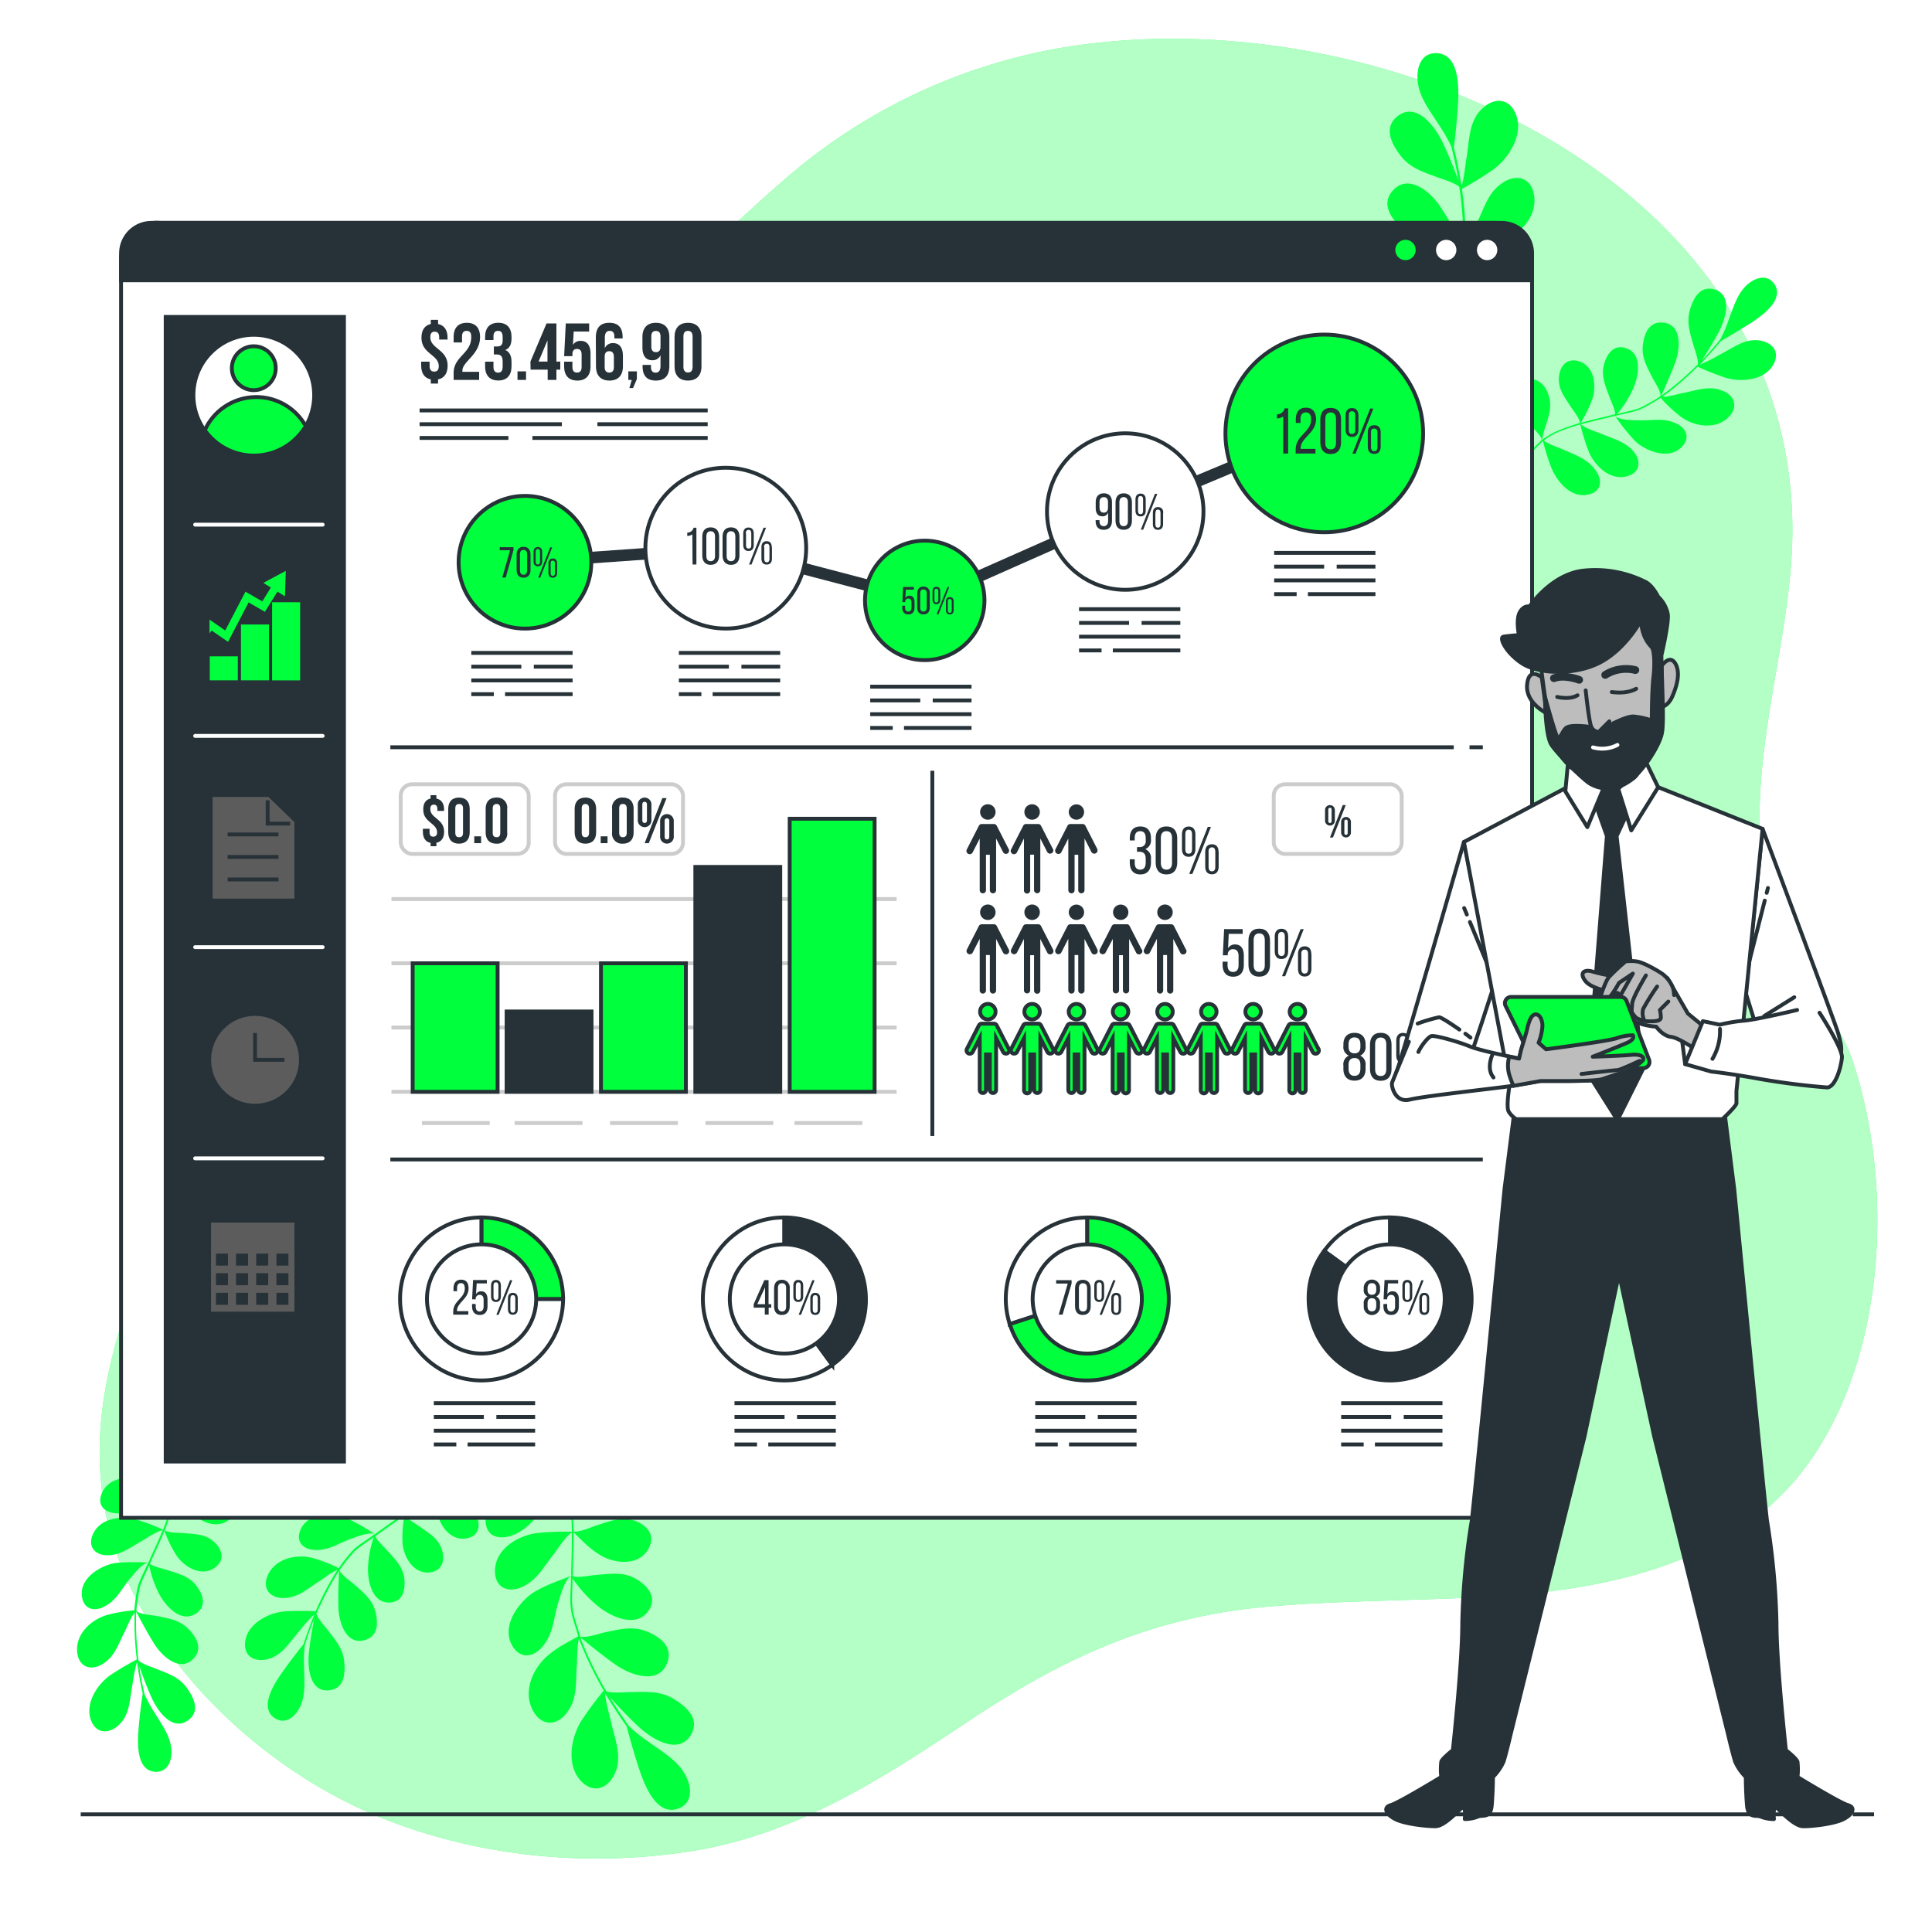 <svg class="animated" id="freepik_stories-design-stats" xmlns="http://www.w3.org/2000/svg" viewBox="0 0 500 500" version="1.1" xmlns:xlink="http://www.w3.org/1999/xlink" xmlns:svgjs="http://svgjs.com/svgjs"><style>svg#freepik_stories-design-stats:not(.animated) .animable {opacity: 0;}svg#freepik_stories-design-stats.animated #freepik--Plants--inject-203 {animation: 1.5s Infinite  linear wind;animation-delay: 0s;}svg#freepik_stories-design-stats.animated #freepik--charts-4--inject-203 {animation: 6s Infinite  linear heartbeat;animation-delay: 0s;}svg#freepik_stories-design-stats.animated #freepik--charts-3--inject-203 {animation: 1.5s Infinite  linear wind;animation-delay: 0s;}svg#freepik_stories-design-stats.animated #freepik--charts-2--inject-203 {animation: 1.5s Infinite  linear wind;animation-delay: 0s;}svg#freepik_stories-design-stats.animated #freepik--charts-1--inject-203 {animation: 1.5s Infinite  linear wind;animation-delay: 0s;}svg#freepik_stories-design-stats.animated #freepik--information-tags--inject-203 {animation: 6s Infinite  linear floating;animation-delay: 0s;}svg#freepik_stories-design-stats.animated #freepik--Character--inject-203 {animation: 1s 1 forwards ease-out lightSpeedRight;animation-delay: 0s;}            @keyframes wind {                0% {                    transform: rotate( 0deg );                }                25% {                    transform: rotate( 1deg );                }                75% {                    transform: rotate( -1deg );                }            }                    @keyframes heartbeat {                0% {                    transform: scale(1);                }                10% {                    transform: scale(1.1);                }                30% {                    transform: scale(1);                }                40% {                    transform: scale(1);                }                50% {                    transform: scale(1.1);                }                60% {                    transform: scale(1);                }                100% {                    transform: scale(1);                }            }                    @keyframes floating {                0% {                    opacity: 1;                    transform: translateY(0px);                }                50% {                    transform: translateY(-10px);                }                100% {                    opacity: 1;                    transform: translateY(0px);                }            }                    @keyframes lightSpeedRight {              from {                transform: translate3d(50%, 0, 0) skewX(-20deg);                opacity: 0;              }              60% {                transform: skewX(10deg);                opacity: 1;              }              80% {                transform: skewX(-2deg);              }              to {                opacity: 1;                transform: translate3d(0, 0, 0);              }            }        </style><g id="freepik--background-simple--inject-203" class="animable" style="transform-origin: 255.824px 245.513px;"><path d="M461.39,243.09q-.52-1.17-1-2.37c-11.66-30.51.28-62.1,3-93,8.75-99.36-106.48-150.3-190.65-135A146.94,146.94,0,0,0,209.15,41.4C191.59,55.23,177.06,73,156.55,82.83c-46.42,22.23-111.48,23.76-118.23,87.42C34.64,205,58.69,234.9,54.79,269c-4.51,39.45-32.72,73.88-28.58,115.16C30.05,422.41,63.69,456,97.61,470c25.24,10.41,53.46,13.26,80.33,9.23,27.75-4.16,50-18.72,73-34,24.76-16.53,47.84-26.94,77.54-29.47,21-1.79,42.22-1.4,63.28-3,27.59-2.11,58-9.61,75.4-32.93,20.86-27.88,23.06-72.3,12.52-104.63C475.77,263.2,466.43,254.25,461.39,243.09Z" style="fill: rgb(0, 255, 60); transform-origin: 255.824px 245.513px;" id="elvpk2qbneu8" class="animable"></path><g id="elkz3c9d7d8yd"><path d="M461.39,243.09q-.52-1.17-1-2.37c-11.66-30.51.28-62.1,3-93,8.75-99.36-106.48-150.3-190.65-135A146.94,146.94,0,0,0,209.15,41.4C191.59,55.23,177.06,73,156.55,82.83c-46.42,22.23-111.48,23.76-118.23,87.42C34.64,205,58.69,234.9,54.79,269c-4.51,39.45-32.72,73.88-28.58,115.16C30.05,422.41,63.69,456,97.61,470c25.24,10.41,53.46,13.26,80.33,9.23,27.75-4.16,50-18.72,73-34,24.76-16.53,47.84-26.94,77.54-29.47,21-1.79,42.22-1.4,63.28-3,27.59-2.11,58-9.61,75.4-32.93,20.86-27.88,23.06-72.3,12.52-104.63C475.77,263.2,466.43,254.25,461.39,243.09Z" style="fill: rgb(255, 255, 255); opacity: 0.7; transform-origin: 255.824px 245.513px;" class="animable"></path></g></g><g id="freepik--Plants--inject-203" class="animable" style="transform-origin: 252.471px 241.656px;"><path d="M334.9,331.86s0-5,0-5,0,5,0,5Z" style="fill: rgb(38, 50, 56); transform-origin: 334.9px 329.36px;" id="elr7xfqcdzp9r" class="animable"></path><line x1="479.5" y1="469.55" x2="485" y2="469.55" style="fill: none; stroke: rgb(38, 50, 56); stroke-miterlimit: 10; transform-origin: 482.25px 469.55px;" id="elj3as0d9k0mm" class="animable"></line><line x1="20.89" y1="469.55" x2="475.5" y2="469.55" style="fill: none; stroke: rgb(38, 50, 56); stroke-miterlimit: 10; transform-origin: 248.195px 469.55px;" id="el4egd34x5vad" class="animable"></line><path d="M68.87,429.48c4-.79,5.91-4.31,8.67-7.44a39.62,39.62,0,0,1,3.84-4.29c-1,2.49-2,5.15-2.85,7.8-1.93,2.38-4.24,5.44-5.9,7.84-2.36,3.41-5.18,8.62-1.71,11.13,2.57,1.86,5.1.18,6.49-2.35,1.75-3.2,1.34-6.67,1.28-10.61a36.1,36.1,0,0,1,.14-5.48c0-.2.36-1.22.41-1.37l0-.07h0c.62-1.91,1.34-3.86,2.1-5.71-.56,2.65-1.12,6.15-1.39,8.67-.45,4.12.31,10.55,5.4,9.83,3.76-.54,4-4.33,3.76-7.15-.29-3.56-2.15-5.63-4.44-8.59-.51-.66-2.46-2.85-2.77-4,0-.09.1-.32.13-.39a.55.55,0,0,1,.17-.11l-.11,0a79.84,79.84,0,0,1,5.2-9.95c.15-.24.32-.49.48-.72-.16,3.09-.27,6.39-.19,9.44.1,3.89,2,9.87,6.8,8.5,3.56-1,3.45-4.49,2.83-7.12-.79-3.33-3-5.06-5.72-7.46-.66-.58-3.19-2.26-3.6-3.49a.07.07,0,0,1,0-.09l.17,0a.33.33,0,0,0-.11-.08,51.71,51.71,0,0,1,3.79-4.71c1.47-1.4,3.34-2.44,5-3.7a27.5,27.5,0,0,0-1.47,7.33c-.25,3.73.89,9.8,5.59,9.59,3.47-.16,4-3.34,3.81-5.92-.31-3.25-2.33-5.15-4.61-7.72-.51-.57-2.56-2.46-2.92-3.5,2.48-1.86,5.1-3.56,7.56-5.48a30.5,30.5,0,0,0-.52,7.32c.3,3.55,2.91,8.12,7.24,7.48,3.2-.48,3.69-3.27,3-5.66-.88-3-3.15-4.28-5.86-6.21-.65-.47-3.25-1.9-3.69-3,2.82-2.29,5.53-4.47,7.42-7.56,0,0,0,.08.09.08s0-.08-.06-.1.05-.34.09-.17c.62,2.53.37,4.69.9,7.53.65,3.42,3.76,7.39,8,6.17,3.15-.9,2.93-4.07,1.79-6.24-1.44-2.75-3.6-3.68-6.6-5.14-.76-.36-3.46-1.35-4.06-2.39a50.07,50.07,0,0,0,3.94-11.9H116A47.14,47.14,0,0,1,112,384a54.32,54.32,0,0,0-4.87-6c-2.77-2.69-7.79-5.42-11.62-2.44-2.83,2.2-1.44,4.91,1,6.43,3,1.92,6.34,1.72,10.28,1.87.89,0,4-.13,5.1.3-1.7,3.07-4.53,5.23-7.3,7.47a53.41,53.41,0,0,0-4.77-5.9c-2.69-2.72-7.94-5.07-11.71-2.11-2.78,2.19-1.75,5,.68,6.41,3.07,1.78,6,1.22,9.93,1.33.93,0,4.49-.24,5.7.33-2.3,1.81-4.9,3.51-7.29,5.28.19.15.32.28-.48-.16a57.54,57.54,0,0,0-6.93-3.93c-3-1.26-9.67-1.66-11.81,2.72-1.58,3.24.43,5.36,3.47,5.52,3.85.21,6-1.7,9.79-3,1-.35,4.39-1.7,5.81-1.11,0,0,0,0,0,0-1.74,1.36-3.9,2.55-5.46,4a43.78,43.78,0,0,0-3.87,4.83,38.2,38.2,0,0,0-6.92-2.68c-4.16-1-9.68.21-11.51,4.72-1.36,3.34.74,5.63,3.92,5.68,4,.06,6.25-2.32,9.73-4.49.72-.45,3.22-2.43,4.42-2.75a4.94,4.94,0,0,1-.32.51,78.69,78.69,0,0,0-5.29,10.18,73.64,73.64,0,0,0-7.86,0c-4.41.36-9.84,3.21-10.37,7.93C63.05,428.53,65.68,430.11,68.87,429.48Z" style="fill: rgb(0, 255, 60); transform-origin: 93.64px 408.815px;" id="elp9ery0h467c" class="animable"></path><path d="M30.59,446.57c3.08-2.72,2.92-6.71,3.72-10.8a39.13,39.13,0,0,1,1.14-5.64c.39,2.66.86,5.46,1.48,8.17-.46,3-.9,6.84-1.12,9.75-.32,4.13-.12,10.05,4.15,10.47,3.16.3,4.49-2.43,4.41-5.31-.11-3.65-2.22-6.44-4.26-9.8a37.48,37.48,0,0,1-2.65-4.81c-.06-.19-.31-1.23-.34-1.39v-.06h0c-.44-2-.81-4-1.08-6,.85,2.56,2.14,5.87,3.18,8.18,1.7,3.78,5.6,8.94,9.63,5.75,3-2.36,1.24-5.75-.37-8.06-2-2.93-4.7-3.78-8.18-5.18-.77-.31-3.56-1.21-4.42-2.07a.84.84,0,0,1-.08-.41.46.46,0,0,1,.09-.17l-.11,0A79,79,0,0,1,35.22,418c0-.28,0-.58.05-.86,1.43,2.74,3,5.65,4.61,8.24,2.06,3.3,6.71,7.51,10.17,3.89,2.55-2.67.7-5.62-1.17-7.57-2.36-2.47-5.14-2.85-8.7-3.54-.86-.17-3.9-.34-4.87-1.2a.06.06,0,0,1,0-.09l.14-.1-.14,0a50.27,50.27,0,0,1,.89-6c.56-2,1.65-3.8,2.41-5.71A27.92,27.92,0,0,0,41,412.15c1.68,3.35,5.74,8,9.68,5.45,2.92-1.89,1.81-4.93.3-7-1.91-2.65-4.62-3.27-7.89-4.33-.72-.24-3.45-.83-4.29-1.55,1.2-2.86,2.61-5.64,3.76-8.55a30.26,30.26,0,0,0,3.25,6.58c2.06,2.92,6.61,5.54,10,2.8,2.52-2,1.53-4.69-.28-6.4-2.29-2.15-4.88-2.1-8.2-2.4-.8-.07-3.77,0-4.69-.71,1.27-3.4,2.51-6.65,2.58-10.28,0,0,.08,0,.12,0s-.07-.05-.11-.05-.13-.32,0-.2c1.81,1.87,2.69,3.86,4.59,6,2.28,2.63,7,4.48,10,1.27,2.27-2.37.48-5-1.61-6.29-2.63-1.64-5-1.35-8.29-1.09-.84.06-3.66.57-4.71,0a49.86,49.86,0,0,0-2.61-12.26l-.37.23a47.36,47.36,0,0,1,2.54,12.13,55,55,0,0,0-7.22-2.68c-3.75-.92-9.46-.74-11.25,3.77-1.33,3.32,1.23,5,4.07,5.07,3.58.12,6.34-1.73,9.81-3.59.79-.42,3.35-2.12,4.55-2.32.08,3.51-1.26,6.81-2.53,10.14a51.73,51.73,0,0,0-7.09-2.68c-3.7-1-9.41-.36-11.17,4.1-1.29,3.29,1,5.2,3.83,5.19,3.55,0,5.84-2,9.24-3.88.81-.45,3.75-2.47,5.08-2.59-1.06,2.72-2.45,5.5-3.62,8.23.24,0,.42.08-.49.11a56.66,56.66,0,0,0-8,.12c-3.23.42-9.18,3.45-8.81,8.31.27,3.6,3.08,4.41,5.79,3,3.42-1.77,4.34-4.52,6.92-7.54.69-.8,2.93-3.68,4.46-3.88,0,0,0,0,0,0-.81,2-2.07,4.17-2.68,6.23a45.29,45.29,0,0,0-.89,6.13A38,38,0,0,0,27.56,418c-4.1,1.23-8.24,5.07-7.54,9.9.51,3.56,3.48,4.48,6.25,2.91,3.49-2,4.22-5.16,6.13-8.79.39-.75,1.55-3.72,2.42-4.61a4.46,4.46,0,0,1,0,.61,79.21,79.21,0,0,0,.59,11.45,74.53,74.53,0,0,0-6.78,4c-3.62,2.53-6.87,7.74-4.94,12.08C25.09,448.7,28.15,448.73,30.59,446.57Z" style="fill: rgb(0, 255, 60); transform-origin: 40.409px 415.841px;" id="elm0m9mpo3eh" class="animable"></path><path d="M146.45,383.16a61.3,61.3,0,0,0-7.72-11.37h-.67A57.74,57.74,0,0,1,146,383.49c-3.32.1-5.94-.15-9.43.42-4.67.75-11,3.68-10.9,9.62.09,4.39,3.77,5,7,3.78,4.11-1.57,6.33-5,9.36-8.74.69-.85,2.78-4,4-4.79,1.77,3.93,1.83,8.29,2,12.65a65.56,65.56,0,0,0-9.28.36c-4.65.65-10.8,4.1-10.64,10,.11,4.33,3.62,5.38,6.79,4,4-1.72,5.63-5.07,8.58-8.8.7-.89,3-4.58,4.5-5.35.1,3.58-.14,7.38-.16,11,.29-.07.52-.11-.5.36-1.77.8-5.5,1.91-8.94,3.94s-8.71,8.28-6,13.6c2,3.92,5.58,3.49,8,.62,3-3.63,2.74-7.17,4.22-11.81.39-1.23,1.54-5.56,3.17-6.52,0,0,0,0,0,0,.06,2.7-.36,5.69-.05,8.32s1.29,4.89,1.92,7.34c-2.91,1.69-4.77,2.41-7.7,4.83-4.05,3.34-6.89,9.66-3.79,14.78,2.28,3.77,6.07,3.38,8.44.3,3-3.9,2.31-7.85,2.72-12.85.09-1,0-4.95.53-6.36a5,5,0,0,1,.27.69,96.39,96.39,0,0,0,6.13,12.64,94.31,94.31,0,0,0-5.74,7.74c-2.88,4.59-4.05,12,.2,16,3.13,2.94,6.6,1.51,8.32-2.09,2.18-4.54.09-9-1-14-.22-1-1.43-5.3-1.41-6.9,1.72,2.81,3.58,5.75,5.58,8.5.92,3.65,2.25,8.15,3.39,11.54,1.62,4.82,4.67,11.41,9.69,9.83,3.71-1.16,3.91-4.88,2.43-8.09-1.86-4.07-5.57-6.21-9.48-9a44.93,44.93,0,0,1-5.29-4.15c-.16-.19-.93-1.24-1.05-1.41l0-.07h0c-1.43-2-2.82-4.14-4.08-6.24,2.19,2.49,5.22,5.6,7.5,7.72,3.72,3.45,10.59,7.4,13.61,1.88,2.23-4.08-1.34-7.08-4.27-8.92-3.7-2.33-7.11-2-11.7-1.94-1,0-4.6.34-6-.22a1.15,1.15,0,0,1-.28-.42.5.5,0,0,1,0-.24.59.59,0,0,0-.11.09,96.26,96.26,0,0,1-6-12.4c-.13-.32-.25-.68-.36-1,2.92,2.42,6.08,4.94,9.14,7.1,3.9,2.74,11.16,5.27,13.33-.47,1.61-4.23-1.89-6.67-4.93-8-3.85-1.66-7.16-.76-11.51.16-1.05.23-4.56,1.49-6.07,1,0,0-.08,0-.06-.09a.88.88,0,0,1,.1-.18l-.16,0c-.59-2.39-1.55-4.69-1.85-7.16s0-5.08,0-7.59a34.39,34.39,0,0,0,6.12,6.81c3.5,3,10.3,6.3,13.53,1.53,2.38-3.53-.32-6.43-3-8.08-3.42-2.08-6.77-1.48-11-1.12-.94.08-4.3.72-5.58.31,0-3.8.24-7.62.15-11.44,2.33,2.25,3.89,4.06,6.81,5.87,3.71,2.3,10.11,3.09,12.65-1.64,1.87-3.5-.51-6-3.36-7.09-3.61-1.33-6.52,0-10.4,1.21-.94.31-4.26,1.81-5.64,1.45-.19-4.45-.35-8.71-2-12.84,0,0,.11,0,.15,0s-.1,0-.15,0-.29-.29-.1-.21c2.93,1.24,4.88,3.07,8.06,4.63,3.83,1.87,10,1.72,11.94-3.37,1.43-3.76-1.85-5.86-4.82-6.33-3.75-.6-6.25.84-9.88,2.73C150.87,381.4,147.92,383.33,146.45,383.16Z" style="fill: rgb(0, 255, 60); transform-origin: 152.639px 420.085px;" id="elxg8ct92ey2r" class="animable"></path><path d="M455.66,88.16c-4-.74-7,1.81-10.68,3.67a37.67,37.67,0,0,1-5.09,2.54c1.83-1.92,3.74-4,5.47-6.12,2.64-1.48,5.88-3.46,8.28-5,3.41-2.27,7.91-6,5.64-9.61-1.68-2.65-4.62-2-6.82-.2-2.78,2.3-3.67,5.64-5.06,9.27a35.19,35.19,0,0,1-2.13,5c-.1.17-.77,1-.88,1.11l0,0h0c-1.26,1.53-2.64,3.07-4,4.49,1.48-2.23,3.27-5.24,4.45-7.46,1.91-3.63,3.56-9.81-1.38-11-3.65-.89-5.24,2.52-6.06,5.19-1,3.37-.09,6,.94,9.52.22.79,1.22,3.51,1.07,4.71,0,.09-.21.26-.27.31a.41.41,0,0,1-.19,0l.1.07a78.72,78.72,0,0,1-8.42,7.24c-.23.17-.47.34-.7.49,1.27-2.77,2.58-5.77,3.62-8.6,1.32-3.61,1.78-9.8-3.15-10.29-3.64-.37-4.81,2.86-5.19,5.51-.49,3.34.9,5.74,2.53,8.94.39.77,2.1,3.24,2,4.52,0,0,0,.07-.07.07l-.16,0s.05.1.07.11a48.24,48.24,0,0,1-5.2,2.94c-1.86.75-4,1-5.91,1.6a27.75,27.75,0,0,0,4-6.2c1.59-3.35,2.76-9.34-1.63-10.86-3.25-1.12-5,1.59-5.67,4-.9,3.11.26,5.6,1.42,8.79.26.71,1.46,3.19,1.41,4.28-3,.8-6,1.4-8.95,2.27a30.33,30.33,0,0,0,3.15-6.53c1-3.38.3-8.53-3.92-9.52-3.12-.73-4.59,1.65-4.82,4.1-.28,3.09,1.33,5.09,3.12,7.85.43.67,2.29,2.94,2.3,4.1-3.43,1.07-6.72,2.08-9.58,4.24,0,0,0-.1-.06-.12s0,.09,0,.12-.16.29-.14.12c.36-2.54,1.37-4.44,1.92-7.24.66-3.38-.75-8.17-5.12-8.61-3.23-.32-4.18,2.67-3.92,5.08.32,3.05,2,4.7,4.19,7.13.55.62,2.67,2.51,2.85,3.69a48.85,48.85,0,0,0-8,9.49l.4.15a46.28,46.28,0,0,1,7.92-9.36,52.22,52.22,0,0,0,2.29,7.25c1.56,3.49,5.18,7.83,9.78,6.49,3.41-1,3.12-4,1.48-6.25-2.08-2.88-5.2-3.9-8.76-5.47-.81-.36-3.69-1.33-4.58-2.14,2.69-2.2,6.08-3.16,9.44-4.2a52.64,52.64,0,0,0,2.22,7.16c1.48,3.49,5.45,7.56,10,6.22,3.36-1,3.44-4,1.72-6.14-2.17-2.76-5.12-3.33-8.64-4.85-.84-.36-4.21-1.42-5.11-2.39,2.77-.82,5.78-1.43,8.62-2.18-.12-.2-.19-.38.38.32a57,57,0,0,0,4.94,6.14c2.29,2.26,8.28,5.06,11.84,1.82,2.64-2.4,1.56-5.08-1.17-6.34-3.46-1.6-6.17-.64-10.09-.83-1,0-4.66,0-5.74-1.1,0,0,0,0,0,0,2.09-.61,4.51-.91,6.49-1.7a42.39,42.39,0,0,0,5.32-3,36.66,36.66,0,0,0,5.38,5c3.45,2.46,9,3.35,12.31-.13,2.46-2.57,1.37-5.44-1.53-6.65-3.67-1.52-6.6-.15-10.58.57-.83.15-3.85,1.06-5.07.91a5.09,5.09,0,0,1,.48-.35,77.19,77.19,0,0,0,8.57-7.42,71.87,71.87,0,0,0,7.24,2.86c4.17,1.28,10.21.64,12.42-3.49C460.67,91.16,458.83,88.76,455.66,88.16Z" style="fill: rgb(0, 255, 60); transform-origin: 425.457px 100.003px;" id="elbl9ir66rzm7" class="animable"></path><path d="M367.46,102.38a60.85,60.85,0,0,0,2.94,13.27l.62.23a57.84,57.84,0,0,1-3-13.64c3.09,1.12,5.4,2.3,8.81,3.06,4.57,1,11.48.64,13.54-4.86,1.52-4.07-1.63-6-5.07-6-4.34-.06-7.63,2.26-11.79,4.6-.94.53-4,2.66-5.45,2.93-.19-4.25,1.35-8.28,2.79-12.34a63.86,63.86,0,0,0,8.67,3.05c4.5,1.1,11.41.19,13.41-5.26,1.48-4-1.36-6.28-4.76-6.19-4.3.12-7,2.6-11.1,5-1,.56-4.47,3.09-6.09,3.27,1.22-3.32,2.82-6.73,4.17-10.07-.29,0-.51-.08.59-.14,1.92-.09,5.75.25,9.65-.36s11-4.42,10.46-10.31c-.43-4.34-3.85-5.25-7.1-3.48-4.09,2.23-5.13,5.59-8.19,9.31-.81,1-3.45,4.54-5.29,4.83h0c.93-2.51,2.4-5.11,3.08-7.63s.6-5,.92-7.45c3.29-.49,5.27-.47,8.84-1.62,4.95-1.59,9.86-6.37,8.88-12.19-.72-4.31-4.34-5.34-7.65-3.37-4.18,2.49-5,6.37-7.19,10.82-.45.91-1.78,4.55-2.81,5.65a6,6,0,0,1,0-.74,95.22,95.22,0,0,0-1-13.86,89.94,89.94,0,0,0,8.11-5c4.31-3.17,8.1-9.56,5.66-14.77-1.81-3.84-5.52-3.8-8.41-1.12-3.66,3.38-3.36,8.2-4.22,13.19-.18,1-.63,5.39-1.23,6.85-.55-3.21-1.19-6.59-2-9.85.48-3.69.91-8.31,1.1-11.84.27-5-.12-12.18-5.31-12.57-3.83-.29-5.37,3-5.19,6.55C367,24.65,369.62,28,372.18,32a43.57,43.57,0,0,1,3.34,5.74c.09.23.41,1.48.45,1.68l0,.08h0c.58,2.36,1.08,4.84,1.47,7.23-1.11-3.09-2.75-7.06-4.08-9.84-2.16-4.53-7-10.67-11.82-6.7-3.54,2.94-1.35,7,.67,9.76,2.55,3.49,5.79,4.45,10,6,.94.35,4.35,1.37,5.42,2.39a1.05,1.05,0,0,1,.1.49s0,.13-.1.22l.14-.05a97.44,97.44,0,0,1,.95,13.58c0,.34,0,.71,0,1-1.8-3.29-3.78-6.77-5.81-9.86-2.58-4-8.32-8.92-12.42-4.45-3,3.31-.7,6.83,1.62,9.15,2.93,2.93,6.3,3.31,10.63,4,1.05.18,4.73.31,5.93,1.32a.08.08,0,0,1,0,.11l-.16.13.16,0c-.33,2.41-.29,4.87-.92,7.26s-1.89,4.65-2.76,7a33.53,33.53,0,0,0-3.14-8.49c-2.12-4-7.15-9.55-11.86-6.35-3.49,2.37-2.06,6-.18,8.53,2.39,3.16,5.69,3.84,9.67,5,.89.27,4.21.9,5.24,1.75-1.38,3.5-3,6.91-4.32,10.46-1.32-2.93-2.1-5.16-4.12-7.88-2.57-3.48-8.16-6.54-12.22-3.12-3,2.53-1.73,5.72.51,7.74,2.83,2.54,6,2.42,10,2.68,1,.07,4.57-.1,5.71.74-1.45,4.16-2.86,8.13-2.85,12.52-.05,0-.1,0-.15,0s.09.06.13.06.17.38,0,.24c-2.24-2.22-3.36-4.61-5.72-7.2-2.83-3.11-8.57-5.24-12.2-1.27-2.68,2.94-.44,6.06,2.12,7.58,3.23,1.92,6.05,1.51,10.07,1.11C362.76,102.39,366.18,101.69,367.46,102.38Z" style="fill: rgb(0, 255, 60); transform-origin: 372.697px 64.821px;" id="elybyy41ydvg" class="animable"></path></g><g id="freepik--Window--inject-203" class="animable" style="transform-origin: 213.915px 225.215px;"><path d="M40.7,57.68H387.13A9.37,9.37,0,0,1,396.5,67v325.8a0,0,0,0,1,0,0H31.33a0,0,0,0,1,0,0V67a9.37,9.37,0,0,1,9.37-9.37Z" style="fill: rgb(255, 255, 255); stroke: rgb(38, 50, 56); stroke-miterlimit: 10; transform-origin: 213.915px 225.215px;" id="elphjw87fr1xb" class="animable"></path><path d="M388.64,57.68H39.2a7.86,7.86,0,0,0-7.87,7.86v7H396.5v-7A7.86,7.86,0,0,0,388.64,57.68Z" style="fill: rgb(38, 50, 56); stroke: rgb(38, 50, 56); stroke-miterlimit: 10; transform-origin: 213.915px 65.11px;" id="eloqbksm7ctro" class="animable"></path><path d="M366.87,64.7a3.13,3.13,0,1,1-3.12-3.13A3.12,3.12,0,0,1,366.87,64.7Z" style="fill: rgb(0, 255, 60); stroke: rgb(38, 50, 56); stroke-linecap: round; stroke-miterlimit: 10; transform-origin: 363.74px 64.7px;" id="ele723q6bxj6u" class="animable"></path><path d="M377.41,64.7a3.13,3.13,0,1,1-3.13-3.13A3.13,3.13,0,0,1,377.41,64.7Z" style="fill: rgb(255, 255, 255); stroke: rgb(38, 50, 56); stroke-linecap: round; stroke-miterlimit: 10; transform-origin: 374.28px 64.7px;" id="elrykm5a65ojk" class="animable"></path><path d="M388,64.7a3.13,3.13,0,1,1-3.13-3.13A3.13,3.13,0,0,1,388,64.7Z" style="fill: rgb(255, 255, 255); stroke: rgb(38, 50, 56); stroke-linecap: round; stroke-miterlimit: 10; transform-origin: 384.87px 64.7px;" id="elsinf5zikrwi" class="animable"></path></g><g id="freepik--dividing-lines--inject-203" class="animable" style="transform-origin: 242.385px 246.73px;"><line x1="101.02" y1="300.07" x2="383.75" y2="300.07" style="fill: none; stroke: rgb(38, 50, 56); stroke-miterlimit: 10; transform-origin: 242.385px 300.07px;" id="el9lu5ks17ulm" class="animable"></line><line x1="380.31" y1="193.39" x2="383.75" y2="193.39" style="fill: none; stroke: rgb(38, 50, 56); stroke-miterlimit: 10; transform-origin: 382.03px 193.39px;" id="elifalkeql09" class="animable"></line><line x1="101.02" y1="193.39" x2="376.23" y2="193.39" style="fill: none; stroke: rgb(38, 50, 56); stroke-miterlimit: 10; transform-origin: 238.625px 193.39px;" id="elb3dnahkh5qj" class="animable"></line><line x1="241.29" y1="293.99" x2="241.29" y2="199.47" style="fill: none; stroke: rgb(38, 50, 56); stroke-miterlimit: 10; transform-origin: 241.29px 246.73px;" id="elkpq2x53ln8n" class="animable"></line></g><g id="freepik--charts-4--inject-203" class="animable" style="transform-origin: 242.195px 344.449px;"><path d="M124.63,336.17h21.09a21.09,21.09,0,1,1-21.09-21.09h0Z" style="fill: rgb(255, 255, 255); stroke: rgb(38, 50, 56); stroke-miterlimit: 10; transform-origin: 124.63px 336.17px;" id="elwjqotafrpj" class="animable"></path><path d="M124.63,336.17V315.08a21.09,21.09,0,0,1,21.09,21.09H124.63Z" style="fill: rgb(0, 255, 60); stroke: rgb(38, 50, 56); stroke-miterlimit: 10; transform-origin: 135.175px 325.625px;" id="eljrgdqxus7" class="animable"></path><circle cx="124.63" cy="336.17" r="14.13" style="fill: rgb(255, 255, 255); stroke: rgb(38, 50, 56); stroke-linecap: round; stroke-miterlimit: 10; transform-origin: 124.63px 336.17px;" id="elzbarluveqe" class="animable"></circle><path d="M121.27,333.46c0,2.69-3,3.66-3,5.72v.14h2.93v.9h-3.91v-.76c0-2.88,3-3.45,3-6,0-.92-.31-1.4-1-1.4s-1,.52-1,1.31v.79h-.93v-.72c0-1.37.62-2.27,2-2.27S121.27,332.1,121.27,333.46Z" style="fill: rgb(38, 50, 56); transform-origin: 119.28px 335.695px;" id="elnp6c33974y" class="animable"></path><path d="M123.19,334.93a1.43,1.43,0,0,1,1.32-.74c1.15,0,1.66.84,1.66,2.12v1.74c0,1.37-.65,2.26-2,2.26s-2-.89-2-2.26v-.59h.94v.66c0,.8.33,1.29,1,1.29s1.05-.49,1.05-1.29v-1.74c0-.8-.33-1.28-1.05-1.28a1,1,0,0,0-1,.95v.21h-.93l.25-5H126v.89h-2.63Z" style="fill: rgb(38, 50, 56); transform-origin: 124.17px 335.785px;" id="el566o1my29l" class="animable"></path><path d="M129.63,332.69v2.81c0,.87-.41,1.45-1.28,1.45s-1.27-.58-1.27-1.45v-2.81c0-.86.41-1.45,1.27-1.45S129.63,331.83,129.63,332.69Zm-1.91,0v2.91c0,.48.17.8.63.8s.64-.32.64-.8v-2.91c0-.49-.19-.82-.64-.82S127.72,332.16,127.72,332.65Zm4.86-1.35-3.52,8.92h-.6L132,331.3ZM134,336v2.81c0,.87-.4,1.44-1.28,1.44s-1.27-.57-1.27-1.44V336c0-.85.4-1.42,1.27-1.42S134,335.16,134,336Zm-1.92,0v2.89c0,.49.19.82.64.82s.64-.33.64-.82V336c0-.49-.19-.81-.64-.81S132.1,335.49,132.1,336Z" style="fill: rgb(38, 50, 56); transform-origin: 130.54px 335.75px;" id="elg7s3j019mh" class="animable"></path><line x1="112.27" y1="363.14" x2="138.49" y2="363.14" style="fill: none; stroke: rgb(38, 50, 56); stroke-miterlimit: 10; transform-origin: 125.38px 363.14px;" id="elp56bxa7s6js" class="animable"></line><line x1="128.46" y1="366.7" x2="138.49" y2="366.7" style="fill: none; stroke: rgb(38, 50, 56); stroke-miterlimit: 10; transform-origin: 133.475px 366.7px;" id="elson7mymwal" class="animable"></line><line x1="112.27" y1="366.7" x2="125.22" y2="366.7" style="fill: none; stroke: rgb(38, 50, 56); stroke-miterlimit: 10; transform-origin: 118.745px 366.7px;" id="elknip09t7f1" class="animable"></line><line x1="112.27" y1="370.26" x2="138.49" y2="370.26" style="fill: none; stroke: rgb(38, 50, 56); stroke-miterlimit: 10; transform-origin: 125.38px 370.26px;" id="ely2qop2oei49" class="animable"></line><line x1="121.01" y1="373.82" x2="138.49" y2="373.82" style="fill: none; stroke: rgb(38, 50, 56); stroke-miterlimit: 10; transform-origin: 129.75px 373.82px;" id="el9vj5pzdleqr" class="animable"></line><line x1="112.27" y1="373.82" x2="118.1" y2="373.82" style="fill: none; stroke: rgb(38, 50, 56); stroke-miterlimit: 10; transform-origin: 115.185px 373.82px;" id="el6fp0708tytv" class="animable"></line><path d="M203,336.17l12.39,17.06a21.09,21.09,0,1,1-24.79-34.13,20.2,20.2,0,0,1,12.4-4Z" style="fill: rgb(255, 255, 255); stroke: rgb(38, 50, 56); stroke-miterlimit: 10; transform-origin: 198.639px 336.183px;" id="els1eyfc71klk" class="animable"></path><path d="M203,336.17V315.08a21.09,21.09,0,0,1,21.09,21.09,20.45,20.45,0,0,1-8.7,17.06Z" style="fill: rgb(38, 50, 56); stroke: rgb(38, 50, 56); stroke-miterlimit: 10; transform-origin: 213.546px 334.155px;" id="elmlmxrvodmsk" class="animable"></path><circle cx="203" cy="336.17" r="14.13" style="fill: rgb(255, 255, 255); stroke: rgb(38, 50, 56); stroke-linecap: round; stroke-miterlimit: 10; transform-origin: 203px 336.17px;" id="el331m08gcxcp" class="animable"></circle><path d="M198.93,338.43v1.79h-1v-1.79h-2.88v-.91l2.76-6.22h1.09v6.22h.71v.91Zm-2.94-.91h2v-4.36Z" style="fill: rgb(38, 50, 56); transform-origin: 197.33px 335.76px;" id="eliv19ekvz5tc" class="animable"></path><path d="M200.33,333.45c0-1.36.68-2.24,2-2.24a2,2,0,0,1,2.06,2.24v4.6c0,1.37-.68,2.26-2.06,2.26s-2-.89-2-2.26Zm1,4.67c0,.8.35,1.29,1.06,1.29s1.06-.49,1.06-1.29V333.4c0-.82-.33-1.3-1.06-1.3s-1.06.48-1.06,1.3Z" style="fill: rgb(38, 50, 56); transform-origin: 202.367px 335.759px;" id="ellocwa2aleig" class="animable"></path><path d="M207.87,332.69v2.81c0,.87-.41,1.45-1.28,1.45s-1.27-.58-1.27-1.45v-2.81c0-.86.41-1.45,1.27-1.45S207.87,331.83,207.87,332.69Zm-1.91,0v2.91c0,.48.17.8.63.8s.64-.32.64-.8v-2.91c0-.49-.19-.82-.64-.82S206,332.16,206,332.65Zm4.86-1.35-3.52,8.92h-.6l3.52-8.92Zm1.44,4.71v2.81c0,.87-.4,1.44-1.28,1.44s-1.27-.57-1.27-1.44V336c0-.85.4-1.42,1.27-1.42S212.26,335.16,212.26,336Zm-1.92,0v2.89c0,.49.19.82.64.82s.64-.33.64-.82V336c0-.49-.19-.81-.64-.81S210.34,335.49,210.34,336Z" style="fill: rgb(38, 50, 56); transform-origin: 208.79px 335.77px;" id="elpap6byvx9z" class="animable"></path><line x1="190.09" y1="363.14" x2="216.31" y2="363.14" style="fill: none; stroke: rgb(38, 50, 56); stroke-miterlimit: 10; transform-origin: 203.2px 363.14px;" id="elqwf3heupzns" class="animable"></line><line x1="206.27" y1="366.7" x2="216.31" y2="366.7" style="fill: none; stroke: rgb(38, 50, 56); stroke-miterlimit: 10; transform-origin: 211.29px 366.7px;" id="eleexj0pg4hmp" class="animable"></line><line x1="190.09" y1="366.7" x2="203.04" y2="366.7" style="fill: none; stroke: rgb(38, 50, 56); stroke-miterlimit: 10; transform-origin: 196.565px 366.7px;" id="elk2vfifnpbz" class="animable"></line><line x1="190.09" y1="370.26" x2="216.31" y2="370.26" style="fill: none; stroke: rgb(38, 50, 56); stroke-miterlimit: 10; transform-origin: 203.2px 370.26px;" id="el5wxgsozckob" class="animable"></line><line x1="198.83" y1="373.82" x2="216.31" y2="373.82" style="fill: none; stroke: rgb(38, 50, 56); stroke-miterlimit: 10; transform-origin: 207.57px 373.82px;" id="el0ntnck8232x" class="animable"></line><line x1="190.09" y1="373.82" x2="195.92" y2="373.82" style="fill: none; stroke: rgb(38, 50, 56); stroke-miterlimit: 10; transform-origin: 193.005px 373.82px;" id="elddrkhzcsetw" class="animable"></line><path d="M281.39,336.17l-20.06,6.51a21.08,21.08,0,0,1,13.54-26.57,20,20,0,0,1,6.52-1Z" style="fill: rgb(255, 255, 255); stroke: rgb(38, 50, 56); stroke-miterlimit: 10; transform-origin: 270.843px 328.894px;" id="elmsf20ul5smp" class="animable"></path><path d="M281.39,336.17V315.08a21.09,21.09,0,1,1,0,42.18,20.77,20.77,0,0,1-20.06-14.58Z" style="fill: rgb(0, 255, 60); stroke: rgb(38, 50, 56); stroke-miterlimit: 10; transform-origin: 281.905px 336.171px;" id="el1gkrg24l8gl" class="animable"></path><circle cx="281.38" cy="336.17" r="14.13" style="fill: rgb(255, 255, 255); stroke: rgb(38, 50, 56); stroke-linecap: round; stroke-miterlimit: 10; transform-origin: 281.38px 336.17px;" id="eldrqfl3s2bqm" class="animable"></circle><path d="M276.33,332.19h-3v-.89h4v.86L275,340.22h-1Z" style="fill: rgb(38, 50, 56); transform-origin: 275.33px 335.76px;" id="elsd1gt6y9z6" class="animable"></path><path d="M278.22,333.45c0-1.36.67-2.24,2-2.24s2.05.88,2.05,2.24v4.6c0,1.37-.68,2.26-2.05,2.26s-2-.89-2-2.26Zm1,4.67c0,.8.34,1.29,1.06,1.29s1.06-.49,1.06-1.29V333.4c0-.82-.34-1.3-1.06-1.3s-1.06.48-1.06,1.3Z" style="fill: rgb(38, 50, 56); transform-origin: 280.245px 335.76px;" id="elswsa0ws94as" class="animable"></path><path d="M285.75,332.69v2.81c0,.87-.4,1.45-1.27,1.45s-1.28-.58-1.28-1.45v-2.81c0-.86.41-1.45,1.28-1.45S285.75,331.83,285.75,332.69Zm-1.91,0v2.91c0,.48.18.8.64.8s.64-.32.64-.8v-2.91c0-.49-.2-.82-.64-.82S283.84,332.16,283.84,332.65Zm4.86-1.35-3.52,8.92h-.6l3.52-8.92Zm1.44,4.71v2.81c0,.87-.39,1.44-1.27,1.44s-1.28-.57-1.28-1.44V336c0-.85.41-1.42,1.28-1.42S290.14,335.16,290.14,336Zm-1.91,0v2.89c0,.49.19.82.64.82s.63-.33.63-.82V336c0-.49-.19-.81-.63-.81S288.23,335.49,288.23,336Z" style="fill: rgb(38, 50, 56); transform-origin: 286.67px 335.77px;" id="elrxbmnt2rqfo" class="animable"></path><line x1="267.92" y1="363.14" x2="294.14" y2="363.14" style="fill: none; stroke: rgb(38, 50, 56); stroke-miterlimit: 10; transform-origin: 281.03px 363.14px;" id="elj472gs9wnj9" class="animable"></line><line x1="284.11" y1="366.7" x2="294.14" y2="366.7" style="fill: none; stroke: rgb(38, 50, 56); stroke-miterlimit: 10; transform-origin: 289.125px 366.7px;" id="el0zjo0i6gar0l" class="animable"></line><line x1="267.92" y1="366.7" x2="280.87" y2="366.7" style="fill: none; stroke: rgb(38, 50, 56); stroke-miterlimit: 10; transform-origin: 274.395px 366.7px;" id="el12y71fltkj9j" class="animable"></line><line x1="267.92" y1="370.26" x2="294.14" y2="370.26" style="fill: none; stroke: rgb(38, 50, 56); stroke-miterlimit: 10; transform-origin: 281.03px 370.26px;" id="el7wbvggju0j" class="animable"></line><line x1="276.66" y1="373.82" x2="294.14" y2="373.82" style="fill: none; stroke: rgb(38, 50, 56); stroke-miterlimit: 10; transform-origin: 285.4px 373.82px;" id="el2k0ic2oefwt" class="animable"></line><line x1="267.92" y1="373.82" x2="273.75" y2="373.82" style="fill: none; stroke: rgb(38, 50, 56); stroke-miterlimit: 10; transform-origin: 270.835px 373.82px;" id="elyf816jht9rr" class="animable"></line><path d="M359.76,336.17l-17.06-12.4a20.46,20.46,0,0,1,17.06-8.69Z" style="fill: rgb(255, 255, 255); stroke: rgb(38, 50, 56); stroke-miterlimit: 10; transform-origin: 351.23px 325.624px;" id="el69dsenbl2g8" class="animable"></path><path d="M359.76,336.17V315.08a21.09,21.09,0,1,1-21.09,21.09,20.21,20.21,0,0,1,4-12.4Z" style="fill: rgb(38, 50, 56); stroke: rgb(38, 50, 56); stroke-miterlimit: 10; transform-origin: 359.759px 336.17px;" id="elr0y4lrrwsrd" class="animable"></path><circle cx="359.76" cy="336.17" r="14.13" style="fill: rgb(255, 255, 255); stroke: rgb(38, 50, 56); stroke-linecap: round; stroke-miterlimit: 10; transform-origin: 359.76px 336.17px;" id="elmintfd87v5" class="animable"></circle><path d="M357.15,333.41v.28a1.76,1.76,0,0,1-1,1.84,1.8,1.8,0,0,1,1,1.89v.66a2.11,2.11,0,1,1-4.21,0v-.66a1.81,1.81,0,0,1,1-1.89,1.74,1.74,0,0,1-1-1.84v-.28a2.11,2.11,0,1,1,4.21,0Zm-3.23,0v.43c0,.87.42,1.25,1.12,1.25s1.13-.38,1.13-1.25v-.43c0-.92-.43-1.34-1.13-1.34S353.92,332.52,353.92,333.44Zm0,3.86v.75c0,.92.41,1.36,1.12,1.36s1.11-.44,1.13-1.36v-.75c0-.86-.39-1.29-1.13-1.29S353.92,336.44,353.92,337.3Z" style="fill: rgb(38, 50, 56); transform-origin: 355.045px 335.745px;" id="el1th4zrbaiyb" class="animable"></path><path d="M359.05,334.93a1.45,1.45,0,0,1,1.32-.74c1.15,0,1.66.84,1.66,2.12v1.74c0,1.37-.65,2.26-2,2.26s-2-.89-2-2.26v-.59H359v.66c0,.8.33,1.29,1,1.29s1.05-.49,1.05-1.29v-1.74c0-.8-.33-1.28-1.05-1.28a1,1,0,0,0-1,.95v.21h-.93l.25-5h3.52v.89h-2.63Z" style="fill: rgb(38, 50, 56); transform-origin: 360.03px 335.785px;" id="elfu9pjux5iag" class="animable"></path><path d="M365.49,332.69v2.81c0,.87-.41,1.45-1.28,1.45s-1.27-.58-1.27-1.45v-2.81c0-.86.41-1.45,1.27-1.45S365.49,331.83,365.49,332.69Zm-1.91,0v2.91c0,.48.17.8.63.8s.64-.32.64-.8v-2.91c0-.49-.19-.82-.64-.82S363.58,332.16,363.58,332.65Zm4.86-1.35-3.52,8.92h-.6l3.52-8.92Zm1.44,4.71v2.81c0,.87-.4,1.44-1.28,1.44s-1.27-.57-1.27-1.44V336c0-.85.4-1.42,1.27-1.42S369.88,335.16,369.88,336ZM368,336v2.89c0,.49.19.82.64.82s.64-.33.64-.82V336c0-.49-.19-.81-.64-.81S368,335.49,368,336Z" style="fill: rgb(38, 50, 56); transform-origin: 366.41px 335.77px;" id="elbwwtdtx81v9" class="animable"></path><line x1="347.09" y1="363.14" x2="373.31" y2="363.14" style="fill: none; stroke: rgb(38, 50, 56); stroke-miterlimit: 10; transform-origin: 360.2px 363.14px;" id="elcd6fmcrnkz" class="animable"></line><line x1="363.28" y1="366.7" x2="373.31" y2="366.7" style="fill: none; stroke: rgb(38, 50, 56); stroke-miterlimit: 10; transform-origin: 368.295px 366.7px;" id="ell6r2gbg1tra" class="animable"></line><line x1="347.09" y1="366.7" x2="360.04" y2="366.7" style="fill: none; stroke: rgb(38, 50, 56); stroke-miterlimit: 10; transform-origin: 353.565px 366.7px;" id="elof43b6dlr5" class="animable"></line><line x1="347.09" y1="370.26" x2="373.31" y2="370.26" style="fill: none; stroke: rgb(38, 50, 56); stroke-miterlimit: 10; transform-origin: 360.2px 370.26px;" id="els5leznnfyu" class="animable"></line><line x1="355.83" y1="373.82" x2="373.31" y2="373.82" style="fill: none; stroke: rgb(38, 50, 56); stroke-miterlimit: 10; transform-origin: 364.57px 373.82px;" id="elvy1vrp2l7y" class="animable"></line><line x1="347.09" y1="373.82" x2="352.92" y2="373.82" style="fill: none; stroke: rgb(38, 50, 56); stroke-miterlimit: 10; transform-origin: 350.005px 373.82px;" id="el8eav3gjs5fr" class="animable"></line></g><g id="freepik--charts-3--inject-203" class="animable" style="transform-origin: 310.483px 242.965px;"><path d="M255.65,212.14a2,2,0,1,0-2-2A2,2,0,0,0,255.65,212.14Z" style="fill: rgb(38, 50, 56); transform-origin: 255.65px 210.14px;" id="elhrre34mulv" class="animable"></path><path d="M261.06,219.77l-3.1-6.06a.86.86,0,0,0-.84-.46l-.1,0h-2.75l-.09,0a.87.87,0,0,0-.85.46l-3.09,6.06a.85.85,0,1,0,1.51.77l1.8-3.52v13.36a.81.81,0,0,0,1.62,0v-9.17h1v9.17a.81.81,0,0,0,1.62,0V217l1.8,3.52a.84.84,0,0,0,1.14.37A.85.85,0,0,0,261.06,219.77Z" style="fill: rgb(38, 50, 56); transform-origin: 255.634px 222.218px;" id="el24xwiy9rcf3g" class="animable"></path><path d="M267.11,212.14a2,2,0,1,0-2-2A2,2,0,0,0,267.11,212.14Z" style="fill: rgb(38, 50, 56); transform-origin: 267.11px 210.14px;" id="elg2xifx59387" class="animable"></path><path d="M272.52,219.77l-3.1-6.06a.85.85,0,0,0-.84-.46l-.1,0h-2.74l-.1,0a.85.85,0,0,0-.84.46l-3.1,6.06a.85.85,0,1,0,1.51.77L265,217v13.36a.81.81,0,1,0,1.61,0v-9.17h1v9.17a.81.81,0,0,0,1.62,0V217l1.8,3.52a.85.85,0,0,0,1.51-.77Z" style="fill: rgb(38, 50, 56); transform-origin: 267.09px 222.253px;" id="el26r2042j2f5" class="animable"></path><circle cx="278.58" cy="210.15" r="1.99" style="fill: rgb(38, 50, 56); transform-origin: 278.58px 210.15px;" id="el7n7p5ae9k19" class="animable"></circle><path d="M284,219.77l-3.09-6.06a.87.87,0,0,0-.84-.46l-.1,0H277.2l-.1,0a.86.86,0,0,0-.84.46l-3.1,6.06a.85.85,0,0,0,1.52.77l1.8-3.52v13.36a.81.81,0,0,0,1.62,0v-9.17h.95v9.17a.81.81,0,0,0,1.62,0V217l1.8,3.52a.85.85,0,0,0,1.51-.77Z" style="fill: rgb(38, 50, 56); transform-origin: 278.557px 222.216px;" id="elcmidg1qjmfj" class="animable"></path><path d="M255.65,238.09a2,2,0,1,0-2-2A2,2,0,0,0,255.65,238.09Z" style="fill: rgb(38, 50, 56); transform-origin: 255.65px 236.09px;" id="elhxppvdnwguk" class="animable"></path><path d="M261.06,245.71l-3.1-6.06a.84.84,0,0,0-.84-.45l-.1,0h-2.75l-.09,0a.85.85,0,0,0-.85.45l-3.09,6.06a.85.85,0,1,0,1.51.78l1.8-3.53v13.37a.81.81,0,0,0,1.62,0v-9.17h1v9.17a.81.81,0,0,0,1.62,0V243l1.8,3.53a.85.85,0,0,0,1.14.37A.86.86,0,0,0,261.06,245.71Z" style="fill: rgb(38, 50, 56); transform-origin: 255.657px 248.167px;" id="elpgdienbjoid" class="animable"></path><path d="M267.11,238.09a2,2,0,1,0-2-2A2,2,0,0,0,267.11,238.09Z" style="fill: rgb(38, 50, 56); transform-origin: 267.11px 236.09px;" id="el1letgz99we5" class="animable"></path><path d="M272.52,245.71l-3.1-6.06a.83.83,0,0,0-.84-.45l-.1,0h-2.74l-.1,0a.83.83,0,0,0-.84.45l-3.1,6.06a.86.86,0,0,0,.37,1.15.85.85,0,0,0,1.14-.37L265,243v13.37a.81.81,0,0,0,1.61,0v-9.17h1v9.17a.81.81,0,0,0,1.62,0V243l1.8,3.53a.85.85,0,0,0,1.14.37A.86.86,0,0,0,272.52,245.71Z" style="fill: rgb(38, 50, 56); transform-origin: 267.121px 248.187px;" id="elp3njb0gcig" class="animable"></path><circle cx="278.58" cy="236.09" r="1.99" style="fill: rgb(38, 50, 56); transform-origin: 278.58px 236.09px;" id="elg2cbxs4yrba" class="animable"></circle><path d="M284,245.71l-3.09-6.06a.84.84,0,0,0-.84-.45l-.1,0H277.2l-.1,0a.84.84,0,0,0-.84.45l-3.1,6.06a.87.87,0,0,0,.37,1.15.86.86,0,0,0,1.15-.37l1.8-3.53v13.37a.81.81,0,0,0,1.62,0v-9.17h.95v9.17a.81.81,0,0,0,1.62,0V243l1.8,3.53a.85.85,0,1,0,1.51-.78Z" style="fill: rgb(38, 50, 56); transform-origin: 278.577px 248.165px;" id="elxq12ma70xa" class="animable"></path><circle cx="290.04" cy="236.09" r="1.99" style="fill: rgb(38, 50, 56); transform-origin: 290.04px 236.09px;" id="eluw26dveott" class="animable"></circle><path d="M295.45,245.71l-3.1-6.06a.83.83,0,0,0-.84-.45l-.1,0h-2.74l-.1,0a.83.83,0,0,0-.84.45l-3.1,6.06a.86.86,0,0,0,.37,1.15.85.85,0,0,0,1.14-.37L288,243v13.37a.81.81,0,0,0,1.61,0v-9.17h1v9.17a.81.81,0,0,0,1.61,0V243l1.8,3.53a.85.85,0,1,0,1.52-.78Z" style="fill: rgb(38, 50, 56); transform-origin: 290.086px 248.142px;" id="eljv05hivqlm" class="animable"></path><path d="M301.5,238.09a2,2,0,1,0-2-2A2,2,0,0,0,301.5,238.09Z" style="fill: rgb(38, 50, 56); transform-origin: 301.5px 236.09px;" id="elzoiyrgxhom" class="animable"></path><path d="M306.91,245.71l-3.09-6.06a.85.85,0,0,0-.85-.45l-.09,0h-2.75l-.1,0a.84.84,0,0,0-.84.45l-3.1,6.06a.87.87,0,0,0,.37,1.15.86.86,0,0,0,1.15-.37l1.8-3.53v13.37a.81.81,0,0,0,1.62,0v-9.17h1v9.17a.81.81,0,0,0,1.62,0V243l1.8,3.53a.85.85,0,1,0,1.51-.78Z" style="fill: rgb(38, 50, 56); transform-origin: 301.532px 248.167px;" id="elbe6reqiweaf" class="animable"></path><path d="M255.65,263.82a2,2,0,1,0-2-2A2,2,0,0,0,255.65,263.82Z" style="fill: rgb(0, 255, 60); stroke: rgb(38, 50, 56); stroke-miterlimit: 10; transform-origin: 255.65px 261.82px;" id="elgflcbez4827" class="animable"></path><path d="M261.06,271.44l-3.1-6.05a.83.83,0,0,0-.84-.46l-.1,0h-2.75l-.09,0a.84.84,0,0,0-.85.46l-3.09,6.05a.85.85,0,1,0,1.51.78l1.8-3.53v13.37a.81.81,0,0,0,1.62,0v-9.17h1v9.17a.81.81,0,0,0,1.62,0V268.7l1.8,3.52a.85.85,0,0,0,1.14.37A.86.86,0,0,0,261.06,271.44Z" style="fill: rgb(0, 255, 60); stroke: rgb(38, 50, 56); stroke-miterlimit: 10; transform-origin: 255.649px 273.897px;" id="eled92qgsgwoe" class="animable"></path><path d="M267.11,263.82a2,2,0,1,0-2-2A2,2,0,0,0,267.11,263.82Z" style="fill: rgb(0, 255, 60); stroke: rgb(38, 50, 56); stroke-miterlimit: 10; transform-origin: 267.11px 261.82px;" id="eljqim3ukveiq" class="animable"></path><path d="M272.52,271.44l-3.1-6.05a.82.82,0,0,0-.84-.46l-.1,0h-2.74l-.1,0a.82.82,0,0,0-.84.46l-3.1,6.05a.86.86,0,0,0,.37,1.15.85.85,0,0,0,1.14-.37l1.81-3.53v13.37a.81.81,0,1,0,1.61,0v-9.17h1v9.17a.81.81,0,1,0,1.62,0V268.7l1.8,3.52a.85.85,0,0,0,1.14.37A.86.86,0,0,0,272.52,271.44Z" style="fill: rgb(0, 255, 60); stroke: rgb(38, 50, 56); stroke-miterlimit: 10; transform-origin: 267.114px 273.942px;" id="el45twt084gdk" class="animable"></path><path d="M278.58,263.82a2,2,0,1,0-2-2A2,2,0,0,0,278.58,263.82Z" style="fill: rgb(0, 255, 60); stroke: rgb(38, 50, 56); stroke-miterlimit: 10; transform-origin: 278.58px 261.82px;" id="el4n08nnb0wy6" class="animable"></path><path d="M284,271.44l-3.09-6.05a.84.84,0,0,0-.84-.46l-.1,0H277.2l-.1,0a.83.83,0,0,0-.84.46l-3.1,6.05a.87.87,0,0,0,.37,1.15.86.86,0,0,0,1.15-.37l1.8-3.53v13.37a.81.81,0,0,0,1.62,0v-9.17h.95v9.17a.81.81,0,1,0,1.62,0V268.7l1.8,3.52a.85.85,0,1,0,1.51-.78Z" style="fill: rgb(0, 255, 60); stroke: rgb(38, 50, 56); stroke-miterlimit: 10; transform-origin: 278.577px 273.9px;" id="el3c07g68s3py" class="animable"></path><path d="M290,263.82a2,2,0,1,0-2-2A2,2,0,0,0,290,263.82Z" style="fill: rgb(0, 255, 60); stroke: rgb(38, 50, 56); stroke-miterlimit: 10; transform-origin: 290px 261.82px;" id="elry2ce4oe4cp" class="animable"></path><path d="M295.45,271.44l-3.1-6.05a.82.82,0,0,0-.84-.46l-.1,0h-2.74l-.1,0a.82.82,0,0,0-.84.46l-3.1,6.05a.86.86,0,0,0,.37,1.15.85.85,0,0,0,1.14-.37l1.81-3.53v13.37a.81.81,0,1,0,1.61,0v-9.17h1v9.17a.81.81,0,1,0,1.61,0V268.7l1.8,3.52a.85.85,0,0,0,1.52-.78Z" style="fill: rgb(0, 255, 60); stroke: rgb(38, 50, 56); stroke-miterlimit: 10; transform-origin: 290.061px 273.942px;" id="eldtfw1zmvxr" class="animable"></path><path d="M301.5,263.82a2,2,0,1,0-2-2A2,2,0,0,0,301.5,263.82Z" style="fill: rgb(0, 255, 60); stroke: rgb(38, 50, 56); stroke-miterlimit: 10; transform-origin: 301.5px 261.82px;" id="elticiyekffzi" class="animable"></path><path d="M306.91,271.44l-3.09-6.05a.84.84,0,0,0-.85-.46l-.09,0h-2.75l-.1,0a.83.83,0,0,0-.84.46l-3.1,6.05a.87.87,0,0,0,.37,1.15.86.86,0,0,0,1.15-.37l1.8-3.53v13.37a.81.81,0,0,0,1.62,0v-9.17h1v9.17a.81.81,0,0,0,1.62,0V268.7l1.8,3.52a.85.85,0,1,0,1.51-.78Z" style="fill: rgb(0, 255, 60); stroke: rgb(38, 50, 56); stroke-miterlimit: 10; transform-origin: 301.532px 273.897px;" id="elnp3n0u5s4hm" class="animable"></path><path d="M312.84,263.82a2,2,0,1,0-2-2A2,2,0,0,0,312.84,263.82Z" style="fill: rgb(0, 255, 60); stroke: rgb(38, 50, 56); stroke-miterlimit: 10; transform-origin: 312.84px 261.82px;" id="elivttiuns738" class="animable"></path><path d="M318.25,271.44l-3.09-6.05a.84.84,0,0,0-.85-.46l-.09,0h-2.75l-.1,0a.82.82,0,0,0-.84.46l-3.1,6.05a.85.85,0,0,0,1.52.78l1.8-3.53v13.37a.81.81,0,1,0,1.61,0v-9.17h1v9.17a.81.81,0,1,0,1.62,0V268.7l1.8,3.52a.85.85,0,1,0,1.51-.78Z" style="fill: rgb(0, 255, 60); stroke: rgb(38, 50, 56); stroke-miterlimit: 10; transform-origin: 312.865px 273.942px;" id="elsz2q9oszk4" class="animable"></path><path d="M324.31,263.82a2,2,0,1,0-2-2A2,2,0,0,0,324.31,263.82Z" style="fill: rgb(0, 255, 60); stroke: rgb(38, 50, 56); stroke-miterlimit: 10; transform-origin: 324.31px 261.82px;" id="elwbbslrk48xg" class="animable"></path><path d="M329.72,271.44l-3.1-6.05a.82.82,0,0,0-.84-.46l-.1,0h-2.74l-.1,0a.84.84,0,0,0-.85.46l-3.09,6.05a.85.85,0,1,0,1.51.78l1.8-3.53v13.37a.81.81,0,1,0,1.62,0v-9.17h1v9.17a.81.81,0,1,0,1.61,0V268.7l1.8,3.52a.85.85,0,1,0,1.52-.78Z" style="fill: rgb(0, 255, 60); stroke: rgb(38, 50, 56); stroke-miterlimit: 10; transform-origin: 324.325px 273.942px;" id="elfgkz8703bri" class="animable"></path><path d="M335.77,263.82a2,2,0,1,0-2-2A2,2,0,0,0,335.77,263.82Z" style="fill: rgb(0, 255, 60); stroke: rgb(38, 50, 56); stroke-miterlimit: 10; transform-origin: 335.77px 261.82px;" id="elkl4t5n0fxva" class="animable"></path><path d="M341.18,271.44l-3.09-6.05a.84.84,0,0,0-.85-.46l-.09,0H334.4l-.1,0a.82.82,0,0,0-.84.46l-3.1,6.05a.85.85,0,0,0,1.52.78l1.8-3.53v13.37a.81.81,0,1,0,1.61,0v-9.17h1v9.17a.81.81,0,0,0,1.62,0V268.7l1.8,3.52a.85.85,0,1,0,1.51-.78Z" style="fill: rgb(0, 255, 60); stroke: rgb(38, 50, 56); stroke-miterlimit: 10; transform-origin: 335.795px 273.942px;" id="elnhh8j2cb8g" class="animable"></path><path d="M297.87,216.94v.31a2.43,2.43,0,0,1-1.48,2.51,2.42,2.42,0,0,1,1.48,2.52v.94c0,1.87-.87,3.08-2.75,3.08s-2.73-1.21-2.73-3.08v-.83h1.27v.92c0,1.1.45,1.76,1.42,1.76s1.43-.65,1.43-1.88v-.94c0-1.2-.5-1.78-1.53-1.81h-.73v-1.22h.8a1.46,1.46,0,0,0,1.46-1.67V217c0-1.25-.43-1.89-1.43-1.89s-1.42.67-1.42,1.77v.63h-1.27v-.56c0-1.86.87-3.06,2.73-3.06S297.87,215.08,297.87,216.94Z" style="fill: rgb(38, 50, 56); transform-origin: 295.138px 220.095px;" id="elmym0756jwg" class="animable"></path><path d="M299.09,216.94c0-1.86.92-3.06,2.78-3.06s2.8,1.2,2.8,3.06v6.28c0,1.87-.92,3.08-2.8,3.08s-2.78-1.21-2.78-3.08Zm1.34,6.37c0,1.1.47,1.76,1.44,1.76s1.45-.66,1.45-1.76v-6.44c0-1.11-.46-1.77-1.45-1.77s-1.44.66-1.44,1.77Z" style="fill: rgb(38, 50, 56); transform-origin: 301.88px 220.09px;" id="elqrvggtexk6" class="animable"></path><path d="M309.37,215.9v3.84c0,1.19-.55,2-1.74,2s-1.74-.78-1.74-2V215.9c0-1.17.56-2,1.74-2S309.37,214.73,309.37,215.9Zm-2.61-.06v4c0,.66.25,1.1.87,1.1s.87-.44.87-1.1v-4c0-.66-.26-1.11-.87-1.11S306.76,215.18,306.76,215.84Zm6.63-1.84-4.8,12.18h-.82l4.8-12.18Zm2,6.44v3.83c0,1.18-.54,2-1.74,2s-1.74-.78-1.74-2v-3.83c0-1.17.55-1.95,1.74-1.95S315.36,219.27,315.36,220.44Zm-2.61-.05v4c0,.66.26,1.11.87,1.11s.87-.45.87-1.11v-4c0-.66-.26-1.1-.87-1.1S312.75,219.73,312.75,220.39Z" style="fill: rgb(38, 50, 56); transform-origin: 310.64px 220.085px;" id="elf8hqmwes3dv" class="animable"></path><path d="M317.82,245.42a2,2,0,0,1,1.81-1c1.57,0,2.27,1.15,2.27,2.89v2.38c0,1.87-.89,3.08-2.75,3.08s-2.74-1.21-2.74-3.08v-.81h1.28v.9c0,1.1.45,1.76,1.42,1.76s1.43-.66,1.43-1.76V247.4c0-1.09-.45-1.75-1.43-1.75a1.3,1.3,0,0,0-1.37,1.3v.28h-1.27l.33-6.77h4.8v1.22H318Z" style="fill: rgb(38, 50, 56); transform-origin: 319.155px 246.615px;" id="elj4d0nxhzjde" class="animable"></path><path d="M323.1,243.4c0-1.86.92-3.06,2.78-3.06s2.8,1.2,2.8,3.06v6.28c0,1.87-.92,3.08-2.8,3.08s-2.78-1.21-2.78-3.08Zm1.34,6.37c0,1.1.47,1.76,1.44,1.76s1.45-.66,1.45-1.76v-6.44c0-1.11-.46-1.77-1.45-1.77s-1.44.66-1.44,1.77Z" style="fill: rgb(38, 50, 56); transform-origin: 325.89px 246.55px;" id="el5eosxyfxvas" class="animable"></path><path d="M333.38,242.36v3.84c0,1.19-.55,2-1.74,2s-1.74-.78-1.74-2v-3.84c0-1.17.56-2,1.74-2S333.38,241.19,333.38,242.36Zm-2.61-.05v4c0,.66.25,1.1.87,1.1s.87-.44.87-1.1v-4c0-.67-.26-1.12-.87-1.12S330.77,241.64,330.77,242.31Zm6.63-1.85-4.8,12.18h-.82l4.81-12.18Zm2,6.44v3.83c0,1.18-.54,2-1.74,2s-1.74-.78-1.74-2V246.9c0-1.17.56-2,1.74-2S339.37,245.73,339.37,246.9Zm-2.61-.05v4c0,.66.26,1.11.87,1.11s.87-.45.87-1.11v-4c0-.66-.26-1.1-.87-1.1S336.76,246.19,336.76,246.85Z" style="fill: rgb(38, 50, 56); transform-origin: 334.65px 246.545px;" id="elli5au5vh2x8" class="animable"></path><path d="M353.41,270.3v.38a2.4,2.4,0,0,1-1.39,2.51,2.47,2.47,0,0,1,1.39,2.57v.91c0,1.88-1,3-2.87,3s-2.87-1.16-2.87-3v-.91a2.45,2.45,0,0,1,1.41-2.57,2.38,2.38,0,0,1-1.41-2.51v-.38c0-1.88,1-3,2.87-3S353.41,268.42,353.41,270.3Zm-4.4,0v.6c0,1.18.57,1.7,1.53,1.7s1.53-.52,1.53-1.7v-.6c0-1.25-.57-1.82-1.53-1.82S349,269.08,349,270.33Zm0,5.28v1c0,1.26.56,1.85,1.53,1.85s1.52-.59,1.53-1.85v-1c0-1.19-.52-1.76-1.53-1.76S349,274.42,349,275.61Z" style="fill: rgb(38, 50, 56); transform-origin: 350.54px 273.485px;" id="el4lmcm6o2l87" class="animable"></path><path d="M354.55,270.35c0-1.86.92-3.06,2.78-3.06s2.8,1.2,2.8,3.06v6.28c0,1.87-.92,3.08-2.8,3.08s-2.78-1.21-2.78-3.08Zm1.33,6.37c0,1.1.47,1.76,1.45,1.76s1.44-.66,1.44-1.76v-6.44c0-1.11-.45-1.77-1.44-1.77s-1.45.66-1.45,1.77Z" style="fill: rgb(38, 50, 56); transform-origin: 357.34px 273.5px;" id="elkyfn0hoyeql" class="animable"></path><path d="M364.83,269.31v3.84c0,1.19-.56,2-1.74,2s-1.74-.78-1.74-2v-3.84c0-1.17.56-2,1.74-2S364.83,268.14,364.83,269.31Zm-2.61-.05v4c0,.67.24,1.1.87,1.1s.87-.43.87-1.1v-4c0-.67-.26-1.12-.87-1.12S362.22,268.59,362.22,269.26Zm6.63-1.85-4.8,12.18h-.82l4.8-12.18Zm2,6.44v3.83c0,1.18-.54,2-1.74,2s-1.74-.79-1.74-2v-3.83c0-1.17.55-2,1.74-2S370.82,272.68,370.82,273.85Zm-2.61-.05v3.95c0,.66.26,1.11.87,1.11s.87-.45.87-1.11V273.8c0-.66-.26-1.1-.87-1.1S368.21,273.14,368.21,273.8Z" style="fill: rgb(38, 50, 56); transform-origin: 366.1px 273.495px;" id="elz0adgjbow4" class="animable"></path><rect x="329.64" y="202.97" width="33.12" height="18.02" rx="2.92" style="fill: none; stroke: rgb(204, 204, 204); stroke-miterlimit: 10; transform-origin: 346.2px 211.98px;" id="elznry1mcnuc" class="animable"></rect><path d="M342.92,209.63a1.27,1.27,0,1,1,2.54,0v2.76a1.27,1.27,0,1,1-2.54,0Zm.84,2.82c0,.37.15.53.43.53s.43-.16.43-.53v-2.88c0-.37-.17-.52-.43-.52s-.43.15-.43.52Zm3.74-4.1h.78l-3.31,8.4h-.78Zm-.42,4.35a1.27,1.27,0,1,1,2.54,0v2.76a1.27,1.27,0,1,1-2.54,0Zm.84,2.82c0,.38.15.53.43.53s.43-.15.43-.53v-2.87c0-.38-.17-.53-.43-.53s-.43.15-.43.53Z" style="fill: rgb(38, 50, 56); transform-origin: 346.27px 212.55px;" id="eln9jlzkgcje" class="animable"></path></g><g id="freepik--charts-2--inject-203" class="animable" style="transform-origin: 166.675px 246.805px;"><line x1="101.31" y1="282.56" x2="232.04" y2="282.56" style="fill: none; stroke: rgb(204, 204, 204); stroke-miterlimit: 10; transform-origin: 166.675px 282.56px;" id="elmf6dfgmxs6o" class="animable"></line><line x1="101.31" y1="265.93" x2="232.04" y2="265.93" style="fill: none; stroke: rgb(204, 204, 204); stroke-miterlimit: 10; transform-origin: 166.675px 265.93px;" id="eltdjimf9suvq" class="animable"></line><line x1="101.31" y1="249.3" x2="232.04" y2="249.3" style="fill: none; stroke: rgb(204, 204, 204); stroke-miterlimit: 10; transform-origin: 166.675px 249.3px;" id="el7cibqj653fr" class="animable"></line><line x1="101.31" y1="232.67" x2="232.04" y2="232.67" style="fill: none; stroke: rgb(204, 204, 204); stroke-miterlimit: 10; transform-origin: 166.675px 232.67px;" id="el188h1m1qnlz" class="animable"></line><rect x="103.71" y="202.97" width="33.12" height="18.02" rx="2.92" style="fill: none; stroke: rgb(204, 204, 204); stroke-miterlimit: 10; transform-origin: 120.27px 211.98px;" id="elt9tz02fds4" class="animable"></rect><rect x="143.64" y="202.97" width="33.12" height="18.02" rx="2.92" style="fill: none; stroke: rgb(204, 204, 204); stroke-miterlimit: 10; transform-origin: 160.2px 211.98px;" id="elpmhlbbee65d" class="animable"></rect><path d="M111.43,206.66v-.87h1.5v.87c1.3.26,2,1.26,2,2.85v.36h-1.74v-.48c0-.83-.33-1.15-.91-1.15s-.92.32-.92,1.15c0,2.4,3.58,2.52,3.58,5.85,0,1.58-.68,2.6-2,2.87V219h-1.5v-.85c-1.31-.27-2-1.29-2-2.87v-.8h1.73v.92c0,.83.37,1.13.95,1.13s1-.3,1-1.13c0-2.4-3.58-2.52-3.58-5.85C109.5,207.94,110.15,206.94,111.43,206.66Z" style="fill: rgb(38, 50, 56); transform-origin: 112.19px 212.395px;" id="elejwc74sesm" class="animable"></path><path d="M116,209.34c0-1.86,1-2.93,2.78-2.93s2.78,1.07,2.78,2.93v6.07c0,1.86-1,2.93-2.78,2.93s-2.78-1.07-2.78-2.93Zm1.83,6.18c0,.84.36,1.15,1,1.15s1-.31,1-1.15v-6.3c0-.83-.37-1.15-1-1.15s-1,.32-1,1.15Z" style="fill: rgb(38, 50, 56); transform-origin: 118.78px 212.375px;" id="el6bkl1o3hz9" class="animable"></path><path d="M124.51,216.44v1.77h-1.77v-1.77Z" style="fill: rgb(38, 50, 56); transform-origin: 123.625px 217.325px;" id="el3macwqq0lqf" class="animable"></path><path d="M125.69,209.34c0-1.86,1-2.93,2.78-2.93a2.59,2.59,0,0,1,2.79,2.93v6.07a2.59,2.59,0,0,1-2.79,2.93c-1.8,0-2.78-1.07-2.78-2.93Zm1.83,6.18c0,.84.37,1.15,1,1.15s.95-.31.95-1.15v-6.3c0-.83-.36-1.15-.95-1.15s-1,.32-1,1.15Z" style="fill: rgb(38, 50, 56); transform-origin: 128.487px 212.375px;" id="elkey1f39s9g" class="animable"></path><path d="M148.72,209.34c0-1.86,1-2.93,2.78-2.93s2.78,1.07,2.78,2.93v6.07c0,1.86-1,2.93-2.78,2.93s-2.78-1.07-2.78-2.93Zm1.83,6.18c0,.84.37,1.15.95,1.15s.95-.31.95-1.15v-6.3c0-.83-.37-1.15-.95-1.15s-.95.32-.95,1.15Z" style="fill: rgb(38, 50, 56); transform-origin: 151.5px 212.375px;" id="el886lofptva" class="animable"></path><path d="M157.23,216.44v1.77h-1.77v-1.77Z" style="fill: rgb(38, 50, 56); transform-origin: 156.345px 217.325px;" id="el41fcptafnpb" class="animable"></path><path d="M158.41,209.34a2.59,2.59,0,0,1,2.79-2.93c1.8,0,2.78,1.07,2.78,2.93v6.07c0,1.86-1,2.93-2.78,2.93a2.59,2.59,0,0,1-2.79-2.93Zm1.84,6.18c0,.84.36,1.15.95,1.15s1-.31,1-1.15v-6.3c0-.83-.37-1.15-1-1.15s-.95.32-.95,1.15Z" style="fill: rgb(38, 50, 56); transform-origin: 161.183px 212.375px;" id="el5u3dwux5ods" class="animable"></path><path d="M165.06,208.32a1.77,1.77,0,1,1,3.53,0v3.84a1.77,1.77,0,1,1-3.53,0Zm1.17,3.92c0,.52.21.73.6.73s.6-.21.6-.73v-4c0-.52-.24-.73-.6-.73s-.6.21-.6.73Zm5.19-5.7h1.09l-4.6,11.67h-1.08Zm-.58,6.05a1.77,1.77,0,1,1,3.53,0v3.83a1.77,1.77,0,1,1-3.53,0Zm1.17,3.92c0,.51.21.73.6.73s.6-.22.6-.73v-4c0-.52-.24-.74-.6-.74s-.6.22-.6.74Z" style="fill: rgb(38, 50, 56); transform-origin: 169.715px 212.37px;" id="elphdzo8amaas" class="animable"></path><rect x="204.37" y="211.89" width="21.98" height="70.67" style="fill: rgb(0, 255, 60); stroke: rgb(38, 50, 56); stroke-miterlimit: 10; transform-origin: 215.36px 247.225px;" id="elahyugc2hcoj" class="animable"></rect><rect x="179.95" y="224.36" width="21.98" height="58.2" style="fill: rgb(38, 50, 56); stroke: rgb(38, 50, 56); stroke-miterlimit: 10; transform-origin: 190.94px 253.46px;" id="elspgv39do79" class="animable"></rect><rect x="155.53" y="249.3" width="21.98" height="33.26" style="fill: rgb(0, 255, 60); stroke: rgb(38, 50, 56); stroke-miterlimit: 10; transform-origin: 166.52px 265.93px;" id="eloq414u14iaf" class="animable"></rect><rect x="106.8" y="249.3" width="21.98" height="33.26" style="fill: rgb(0, 255, 60); stroke: rgb(38, 50, 56); stroke-miterlimit: 10; transform-origin: 117.79px 265.93px;" id="elciqy48z8sl" class="animable"></rect><rect x="131.11" y="261.77" width="21.98" height="20.79" style="fill: rgb(38, 50, 56); stroke: rgb(38, 50, 56); stroke-miterlimit: 10; transform-origin: 142.1px 272.165px;" id="elvpi2zgaee1" class="animable"></rect><line x1="133.19" y1="290.64" x2="150.75" y2="290.64" style="fill: none; stroke: rgb(204, 204, 204); stroke-miterlimit: 10; transform-origin: 141.97px 290.64px;" id="elmgpextoux1d" class="animable"></line><line x1="109.19" y1="290.64" x2="126.75" y2="290.64" style="fill: none; stroke: rgb(204, 204, 204); stroke-miterlimit: 10; transform-origin: 117.97px 290.64px;" id="elvo32tj5gb" class="animable"></line><line x1="157.88" y1="290.64" x2="175.44" y2="290.64" style="fill: none; stroke: rgb(204, 204, 204); stroke-miterlimit: 10; transform-origin: 166.66px 290.64px;" id="el3uue8d0oh7g" class="animable"></line><line x1="182.57" y1="290.64" x2="200.13" y2="290.64" style="fill: none; stroke: rgb(204, 204, 204); stroke-miterlimit: 10; transform-origin: 191.35px 290.64px;" id="el9kn7bpp5uit" class="animable"></line><line x1="205.61" y1="290.64" x2="223.17" y2="290.64" style="fill: none; stroke: rgb(204, 204, 204); stroke-miterlimit: 10; transform-origin: 214.39px 290.64px;" id="elxw7trgiiv5" class="animable"></line></g><g id="freepik--charts-1--inject-203" class="animable" style="transform-origin: 243.743px 132.192px;"><polyline points="135.86 145.51 187.84 141.86 239.32 155.38 291.21 132.39 343.66 110.4" style="fill: none; stroke: rgb(38, 50, 56); stroke-miterlimit: 10; stroke-width: 3px; transform-origin: 239.76px 132.89px;" id="el3u8jlnrf1b7" class="animable"></polyline><circle cx="239.32" cy="155.38" r="15.46" style="fill: rgb(0, 255, 60); stroke: rgb(38, 50, 56); stroke-linecap: round; stroke-miterlimit: 10; transform-origin: 239.32px 155.38px;" id="elils0ipkq0er" class="animable"></circle><path d="M234.32,154.75a1.13,1.13,0,0,1,1.05-.58c.9,0,1.31.66,1.31,1.67v1.38c0,1.08-.52,1.79-1.6,1.79s-1.58-.71-1.58-1.79v-.47h.74v.52c0,.64.26,1,.82,1s.83-.38.83-1V155.9c0-.63-.26-1-.83-1a.76.76,0,0,0-.79.76v.16h-.74l.19-3.92h2.79v.7h-2.08Z" style="fill: rgb(38, 50, 56); transform-origin: 235.09px 155.455px;" id="elyvt5qerihqa" class="animable"></path><path d="M237.38,153.58c0-1.08.53-1.77,1.61-1.77a1.55,1.55,0,0,1,1.63,1.77v3.64c0,1.08-.54,1.79-1.63,1.79s-1.61-.71-1.61-1.79Zm.77,3.69c0,.64.28,1,.84,1s.84-.38.84-1v-3.73c0-.64-.26-1-.84-1s-.84.39-.84,1Z" style="fill: rgb(38, 50, 56); transform-origin: 239.008px 155.409px;" id="elkebrz00cywa" class="animable"></path><path d="M243.34,153v2.23c0,.68-.32,1.14-1,1.14s-1-.46-1-1.14V153c0-.68.33-1.14,1-1.14S243.34,152.3,243.34,153Zm-1.51,0v2.3c0,.38.14.63.5.63s.51-.25.51-.63V153c0-.39-.15-.65-.51-.65S241.83,152.56,241.83,153Zm3.84-1.07-2.78,7.06h-.48l2.79-7.06Zm1.14,3.73v2.22c0,.69-.31,1.14-1,1.14s-1-.45-1-1.14v-2.22c0-.68.33-1.13,1-1.13S246.81,154.93,246.81,155.61Zm-1.51,0v2.29c0,.38.15.65.5.65s.51-.27.51-.65v-2.29c0-.38-.15-.64-.51-.64S245.3,155.2,245.3,155.58Z" style="fill: rgb(38, 50, 56); transform-origin: 244.075px 155.44px;" id="el12s7s01ncmc" class="animable"></path><g id="el1bsr6z02ocv"><circle cx="135.86" cy="145.51" r="17.17" style="fill: rgb(0, 255, 60); stroke: rgb(38, 50, 56); stroke-linecap: round; stroke-miterlimit: 10; transform-origin: 135.86px 145.51px; transform: rotate(-45deg);" class="animable"></circle></g><path d="M132,142.4h-2.67v-.79h3.56v.76l-2,7.09H130Z" style="fill: rgb(38, 50, 56); transform-origin: 131.11px 145.535px;" id="elk2n7t6xmiue" class="animable"></path><path d="M133.7,143.51c0-1.2.59-2,1.79-2s1.81.78,1.81,2v4c0,1.2-.6,2-1.81,2s-1.79-.78-1.79-2Zm.86,4.1c0,.7.31,1.13.93,1.13s.93-.43.93-1.13v-4.15c0-.72-.29-1.14-.93-1.14s-.93.42-.93,1.14Z" style="fill: rgb(38, 50, 56); transform-origin: 135.5px 145.51px;" id="eldhny2uyf38" class="animable"></path><path d="M140.32,142.83v2.48c0,.76-.36,1.27-1.12,1.27s-1.12-.51-1.12-1.27v-2.48c0-.75.36-1.26,1.12-1.26S140.32,142.08,140.32,142.83Zm-1.68,0v2.55c0,.43.16.71.56.71s.56-.28.56-.71V142.8c0-.43-.17-.72-.56-.72S138.64,142.37,138.64,142.8Zm4.27-1.19-3.09,7.85h-.53l3.1-7.85Zm1.27,4.15v2.46c0,.76-.35,1.27-1.12,1.27s-1.12-.51-1.12-1.27v-2.46c0-.75.36-1.26,1.12-1.26S144.18,145,144.18,145.76Zm-1.68,0v2.55c0,.42.17.71.56.71s.56-.29.56-.71v-2.55c0-.42-.17-.7-.56-.7S142.5,145.3,142.5,145.72Z" style="fill: rgb(38, 50, 56); transform-origin: 141.13px 145.545px;" id="elv4orr1b21e" class="animable"></path><g id="elprcv6pqstf8"><circle cx="291.21" cy="132.39" r="20.25" style="fill: rgb(255, 255, 255); stroke: rgb(38, 50, 56); stroke-linecap: round; stroke-miterlimit: 10; transform-origin: 291.21px 132.39px; transform: rotate(-45deg);" class="animable"></circle></g><path d="M287.78,130v4.72c0,1.47-.66,2.39-2.14,2.39s-2.09-.91-2.09-2.33v-.17h1v.24c0,.83.36,1.32,1.1,1.32s1.13-.5,1.13-1.48v-2.07a1.47,1.47,0,0,1-1.49,1c-1.19,0-1.72-.84-1.72-2.18V130c0-1.42.69-2.33,2.12-2.33S287.78,128.61,287.78,130Zm-3.22-.05v1.38c0,.84.36,1.34,1.1,1.34s1.09-.5,1.09-1.34V130c0-.85-.34-1.34-1.09-1.34S284.56,129.13,284.56,130Z" style="fill: rgb(38, 50, 56); transform-origin: 285.665px 132.39px;" id="el3ng1mm3s622" class="animable"></path><path d="M288.7,130c0-1.42.7-2.33,2.11-2.33s2.13.91,2.13,2.33v4.77c0,1.42-.7,2.34-2.13,2.34s-2.11-.92-2.11-2.34Zm1,4.84c0,.83.36,1.33,1.1,1.33s1.1-.5,1.1-1.33V130c0-.85-.35-1.35-1.1-1.35s-1.1.5-1.1,1.35Z" style="fill: rgb(38, 50, 56); transform-origin: 290.82px 132.39px;" id="elxmh0u0s4hgc" class="animable"></path><path d="M296.51,129.23v2.93c0,.9-.42,1.49-1.32,1.49s-1.33-.59-1.33-1.49v-2.93c0-.88.43-1.49,1.33-1.49S296.51,128.35,296.51,129.23Zm-2,0v3c0,.5.18.83.66.83s.66-.33.66-.83v-3c0-.51-.2-.85-.66-.85S294.53,128.69,294.53,129.2Zm5-1.41-3.65,9.26h-.62l3.65-9.26Zm1.5,4.9v2.9c0,.9-.41,1.5-1.33,1.5s-1.32-.6-1.32-1.5v-2.9c0-.89.43-1.49,1.32-1.49S301.06,131.8,301.06,132.69Zm-2,0v3c0,.5.2.84.66.84s.67-.34.67-.84v-3c0-.51-.2-.84-.67-.84S299.07,132.14,299.07,132.65Z" style="fill: rgb(38, 50, 56); transform-origin: 297.46px 132.43px;" id="el1dovu1hvfa4" class="animable"></path><circle cx="187.83" cy="141.86" r="20.81" style="fill: rgb(255, 255, 255); stroke: rgb(38, 50, 56); stroke-linecap: round; stroke-miterlimit: 10; transform-origin: 187.83px 141.86px;" id="el0wizis6oa8hn" class="animable"></circle><path d="M179.18,138.3a2.82,2.82,0,0,1-1.32.41v-.87a1.64,1.64,0,0,0,1.64-1.27h.73v9.52h-1Z" style="fill: rgb(38, 50, 56); transform-origin: 179.045px 141.33px;" id="el2enz3tg08rl" class="animable"></path><path d="M181.75,138.87c0-1.45.72-2.39,2.17-2.39s2.19.94,2.19,2.39v4.91c0,1.45-.72,2.4-2.19,2.4s-2.17-1-2.17-2.4Zm1.05,5c0,.85.36,1.37,1.12,1.37s1.13-.52,1.13-1.37v-5c0-.87-.35-1.39-1.13-1.39s-1.12.52-1.12,1.39Z" style="fill: rgb(38, 50, 56); transform-origin: 183.93px 141.33px;" id="elcuomz7ylfxc" class="animable"></path><path d="M187,138.87c0-1.45.73-2.39,2.18-2.39s2.19.94,2.19,2.39v4.91c0,1.45-.72,2.4-2.19,2.4s-2.18-1-2.18-2.4Zm1.05,5c0,.85.37,1.37,1.13,1.37s1.13-.52,1.13-1.37v-5c0-.87-.36-1.39-1.13-1.39s-1.13.52-1.13,1.39Z" style="fill: rgb(38, 50, 56); transform-origin: 189.185px 141.33px;" id="elgilpspsub6l" class="animable"></path><path d="M195.07,138.06v3c0,.92-.44,1.54-1.36,1.54s-1.36-.62-1.36-1.54v-3c0-.92.43-1.54,1.36-1.54S195.07,137.14,195.07,138.06Zm-2-.05v3.1c0,.52.19.86.68.86s.68-.34.68-.86V138c0-.51-.21-.87-.68-.87S193,137.5,193,138Zm5.18-1.44-3.76,9.52h-.63l3.75-9.52Zm1.53,5v3c0,.93-.42,1.54-1.36,1.54s-1.36-.61-1.36-1.54v-3c0-.91.44-1.52,1.36-1.52S199.74,140.69,199.74,141.6Zm-2,0v3.09c0,.51.21.87.68.87s.68-.36.68-.87v-3.09c0-.51-.2-.85-.68-.85S197.7,141.05,197.7,141.56Z" style="fill: rgb(38, 50, 56); transform-origin: 196.065px 141.315px;" id="el887ge1yepmy" class="animable"></path><g id="eljr85rtt4gt"><circle cx="342.72" cy="112.17" r="25.58" style="fill: rgb(0, 255, 60); stroke: rgb(38, 50, 56); stroke-linecap: round; stroke-miterlimit: 10; transform-origin: 342.72px 112.17px; transform: rotate(-45deg);" class="animable"></circle></g><path d="M332.09,107.8a3.48,3.48,0,0,1-1.62.5v-1.07a2,2,0,0,0,2-1.55h.9v11.69h-1.28Z" style="fill: rgb(38, 50, 56); transform-origin: 331.92px 111.525px;" id="elkrrfvuins9" class="animable"></path><path d="M340.6,108.52c0,3.52-4,4.79-4,7.48v.18h3.84v1.19h-5.13v-1c0-3.78,4-4.51,4-7.8,0-1.2-.4-1.84-1.37-1.84s-1.37.69-1.37,1.72v1h-1.22v-.95c0-1.79.82-3,2.62-3S340.6,106.73,340.6,108.52Z" style="fill: rgb(38, 50, 56); transform-origin: 337.955px 111.435px;" id="ellc6f7d0htbl" class="animable"></path><path d="M341.7,108.5c0-1.78.89-2.94,2.68-2.94s2.68,1.16,2.68,2.94v6c0,1.79-.88,3-2.68,3s-2.68-1.17-2.68-3Zm1.29,6.11c0,1.06.45,1.69,1.39,1.69s1.38-.63,1.38-1.69v-6.17c0-1.07-.43-1.71-1.38-1.71s-1.39.64-1.39,1.71Z" style="fill: rgb(38, 50, 56); transform-origin: 344.38px 111.53px;" id="elcr6724d50dk" class="animable"></path><path d="M351.57,107.5v3.69c0,1.14-.53,1.89-1.67,1.89s-1.67-.75-1.67-1.89V107.5c0-1.12.54-1.89,1.67-1.89S351.57,106.38,351.57,107.5Zm-2.5,0v3.81c0,.63.23,1,.83,1s.84-.42.84-1v-3.81c0-.63-.25-1.07-.84-1.07S349.07,106.82,349.07,107.45Zm6.36-1.77-4.61,11.69H350l4.6-11.69Zm1.89,6.18v3.67c0,1.14-.52,1.89-1.67,1.89s-1.67-.75-1.67-1.89v-3.67c0-1.12.53-1.87,1.67-1.87S357.32,110.74,357.32,111.86Zm-2.51,0v3.79c0,.63.25,1.07.84,1.07s.83-.44.83-1.07v-3.79c0-.64-.25-1-.83-1S354.81,111.17,354.81,111.81Z" style="fill: rgb(38, 50, 56); transform-origin: 352.775px 111.54px;" id="eleph7a5orqqr" class="animable"></path><line x1="121.97" y1="168.97" x2="148.19" y2="168.97" style="fill: none; stroke: rgb(38, 50, 56); stroke-miterlimit: 10; transform-origin: 135.08px 168.97px;" id="elhuna1964jju" class="animable"></line><line x1="138.15" y1="172.53" x2="148.19" y2="172.53" style="fill: none; stroke: rgb(38, 50, 56); stroke-miterlimit: 10; transform-origin: 143.17px 172.53px;" id="el7rqgit3ck84" class="animable"></line><line x1="121.97" y1="172.53" x2="134.92" y2="172.53" style="fill: none; stroke: rgb(38, 50, 56); stroke-miterlimit: 10; transform-origin: 128.445px 172.53px;" id="el6luryk4d21d" class="animable"></line><line x1="121.97" y1="176.09" x2="148.19" y2="176.09" style="fill: none; stroke: rgb(38, 50, 56); stroke-miterlimit: 10; transform-origin: 135.08px 176.09px;" id="elflv9zqnvam" class="animable"></line><line x1="130.71" y1="179.65" x2="148.19" y2="179.65" style="fill: none; stroke: rgb(38, 50, 56); stroke-miterlimit: 10; transform-origin: 139.45px 179.65px;" id="el1ks4ggv6f5r" class="animable"></line><line x1="121.97" y1="179.65" x2="127.8" y2="179.65" style="fill: none; stroke: rgb(38, 50, 56); stroke-miterlimit: 10; transform-origin: 124.885px 179.65px;" id="el7jvloa2qkbf" class="animable"></line><line x1="175.69" y1="168.97" x2="201.91" y2="168.97" style="fill: none; stroke: rgb(38, 50, 56); stroke-miterlimit: 10; transform-origin: 188.8px 168.97px;" id="el6li3rzqjtzq" class="animable"></line><line x1="191.88" y1="172.53" x2="201.91" y2="172.53" style="fill: none; stroke: rgb(38, 50, 56); stroke-miterlimit: 10; transform-origin: 196.895px 172.53px;" id="elt4owo2m1gi" class="animable"></line><line x1="175.69" y1="172.53" x2="188.64" y2="172.53" style="fill: none; stroke: rgb(38, 50, 56); stroke-miterlimit: 10; transform-origin: 182.165px 172.53px;" id="el9x6e86oesv" class="animable"></line><line x1="175.69" y1="176.09" x2="201.91" y2="176.09" style="fill: none; stroke: rgb(38, 50, 56); stroke-miterlimit: 10; transform-origin: 188.8px 176.09px;" id="el0lw0wo6oroub" class="animable"></line><line x1="184.43" y1="179.65" x2="201.91" y2="179.65" style="fill: none; stroke: rgb(38, 50, 56); stroke-miterlimit: 10; transform-origin: 193.17px 179.65px;" id="elmkfq507sbe" class="animable"></line><line x1="175.69" y1="179.65" x2="181.52" y2="179.65" style="fill: none; stroke: rgb(38, 50, 56); stroke-miterlimit: 10; transform-origin: 178.605px 179.65px;" id="elwdvcmzdjala" class="animable"></line><line x1="225.21" y1="177.71" x2="251.43" y2="177.71" style="fill: none; stroke: rgb(38, 50, 56); stroke-miterlimit: 10; transform-origin: 238.32px 177.71px;" id="elh7ntf9m1ivs" class="animable"></line><line x1="241.39" y1="181.27" x2="251.43" y2="181.27" style="fill: none; stroke: rgb(38, 50, 56); stroke-miterlimit: 10; transform-origin: 246.41px 181.27px;" id="elkj2eq4r6fg" class="animable"></line><line x1="225.21" y1="181.27" x2="238.16" y2="181.27" style="fill: none; stroke: rgb(38, 50, 56); stroke-miterlimit: 10; transform-origin: 231.685px 181.27px;" id="el0fa7q08naoae" class="animable"></line><line x1="225.21" y1="184.83" x2="251.43" y2="184.83" style="fill: none; stroke: rgb(38, 50, 56); stroke-miterlimit: 10; transform-origin: 238.32px 184.83px;" id="elm3ukxeuyjdo" class="animable"></line><line x1="233.95" y1="188.39" x2="251.43" y2="188.39" style="fill: none; stroke: rgb(38, 50, 56); stroke-miterlimit: 10; transform-origin: 242.69px 188.39px;" id="elodub7ftr1f" class="animable"></line><line x1="225.21" y1="188.39" x2="231.04" y2="188.39" style="fill: none; stroke: rgb(38, 50, 56); stroke-miterlimit: 10; transform-origin: 228.125px 188.39px;" id="elglafxhn2h7o" class="animable"></line><line x1="279.26" y1="157.65" x2="305.47" y2="157.65" style="fill: none; stroke: rgb(38, 50, 56); stroke-miterlimit: 10; transform-origin: 292.365px 157.65px;" id="el8b6mwjknspx" class="animable"></line><line x1="295.44" y1="161.21" x2="305.47" y2="161.21" style="fill: none; stroke: rgb(38, 50, 56); stroke-miterlimit: 10; transform-origin: 300.455px 161.21px;" id="el2vv4oxoglv5" class="animable"></line><line x1="279.26" y1="161.21" x2="292.2" y2="161.21" style="fill: none; stroke: rgb(38, 50, 56); stroke-miterlimit: 10; transform-origin: 285.73px 161.21px;" id="el16eq7zj4npa" class="animable"></line><line x1="279.26" y1="164.77" x2="305.47" y2="164.77" style="fill: none; stroke: rgb(38, 50, 56); stroke-miterlimit: 10; transform-origin: 292.365px 164.77px;" id="elo672j7qzjv9" class="animable"></line><line x1="288" y1="168.33" x2="305.47" y2="168.33" style="fill: none; stroke: rgb(38, 50, 56); stroke-miterlimit: 10; transform-origin: 296.735px 168.33px;" id="elgibtiir2zaf" class="animable"></line><line x1="279.26" y1="168.33" x2="285.08" y2="168.33" style="fill: none; stroke: rgb(38, 50, 56); stroke-miterlimit: 10; transform-origin: 282.17px 168.33px;" id="eldm0e7m8vd7b" class="animable"></line><line x1="329.75" y1="143.08" x2="355.96" y2="143.08" style="fill: none; stroke: rgb(38, 50, 56); stroke-miterlimit: 10; transform-origin: 342.855px 143.08px;" id="el6ypuwrr2old" class="animable"></line><line x1="345.93" y1="146.64" x2="355.96" y2="146.64" style="fill: none; stroke: rgb(38, 50, 56); stroke-miterlimit: 10; transform-origin: 350.945px 146.64px;" id="elvec95th2gp" class="animable"></line><line x1="329.75" y1="146.64" x2="342.69" y2="146.64" style="fill: none; stroke: rgb(38, 50, 56); stroke-miterlimit: 10; transform-origin: 336.22px 146.64px;" id="elwz7ozjlazy" class="animable"></line><line x1="329.75" y1="150.2" x2="355.96" y2="150.2" style="fill: none; stroke: rgb(38, 50, 56); stroke-miterlimit: 10; transform-origin: 342.855px 150.2px;" id="elkhdvl34w8u" class="animable"></line><line x1="338.49" y1="153.76" x2="355.96" y2="153.76" style="fill: none; stroke: rgb(38, 50, 56); stroke-miterlimit: 10; transform-origin: 347.225px 153.76px;" id="elzeij3f8qfd" class="animable"></line><line x1="329.75" y1="153.76" x2="335.57" y2="153.76" style="fill: none; stroke: rgb(38, 50, 56); stroke-miterlimit: 10; transform-origin: 332.66px 153.76px;" id="elir3w0eulgf" class="animable"></line><path d="M111.49,83.85V82.77h1.88v1.08c1.63.34,2.46,1.59,2.46,3.57v.46h-2.17v-.6c0-1-.42-1.44-1.15-1.44s-1.15.39-1.15,1.44c0,3,4.49,3.15,4.49,7.32,0,2-.85,3.26-2.48,3.59v1.07h-1.88V98.19c-1.65-.33-2.49-1.6-2.49-3.59v-1h2.18v1.15c0,1,.46,1.42,1.19,1.42s1.19-.38,1.19-1.42c0-3-4.49-3.15-4.49-7.33C109.07,85.46,109.88,84.21,111.49,83.85Z" style="fill: rgb(38, 50, 56); transform-origin: 112.425px 91.015px;" id="els0edju407e" class="animable"></path><path d="M120.76,85.63c-.73,0-1.19.39-1.19,1.44v1.56H117.4V87.21c0-2.33,1.17-3.67,3.42-3.67s3.42,1.34,3.42,3.67c0,4.6-4.57,6.31-4.57,8.71a1.62,1.62,0,0,0,0,.31H124v2.09H117.4v-1.8c0-4.3,4.55-5,4.55-9.22C122,86,121.49,85.63,120.76,85.63Z" style="fill: rgb(38, 50, 56); transform-origin: 120.82px 90.93px;" id="elpbxszzhgo7" class="animable"></path><path d="M130.09,87.3c0-1.32-.46-1.67-1.19-1.67s-1.19.39-1.19,1.44V88h-2.17v-.8c0-2.33,1.17-3.67,3.42-3.67s3.42,1.34,3.42,3.67v.38c0,1.57-.5,2.55-1.6,3,1.14.5,1.6,1.58,1.6,3.06v1.15c0,2.34-1.17,3.68-3.42,3.68s-3.42-1.34-3.42-3.68V93.6h2.17V95c0,1,.46,1.44,1.19,1.44s1.19-.36,1.19-1.65V93.6c0-1.35-.46-1.86-1.51-1.86h-.77V89.66h.9c.86,0,1.38-.38,1.38-1.55Z" style="fill: rgb(38, 50, 56); transform-origin: 128.96px 91px;" id="elooz3m1k73xe" class="animable"></path><path d="M136.14,96.11v2.21h-2.21V96.11Z" style="fill: rgb(38, 50, 56); transform-origin: 135.035px 97.215px;" id="elafoa74ey3bf" class="animable"></path><path d="M137.27,93.58l4.17-9.87H144v9.87H145v2.09H144v2.65h-2.26V95.67h-4.42Zm4.42,0V88.09l-2.31,5.49Z" style="fill: rgb(38, 50, 56); transform-origin: 141.135px 91.015px;" id="el8t52y16xsxr" class="animable"></path><path d="M148.14,93.6V95c0,1,.46,1.42,1.19,1.42s1.19-.38,1.19-1.42V91.74c0-1-.46-1.44-1.19-1.44s-1.19.4-1.19,1.44v.44H146l.42-8.47h6.05V85.8h-4l-.19,3.48a2.18,2.18,0,0,1,2-1.06c1.69,0,2.55,1.19,2.55,3.34v3.25c0,2.34-1.17,3.68-3.42,3.68S146,97.15,146,94.81V93.6Z" style="fill: rgb(38, 50, 56); transform-origin: 149.415px 91.1px;" id="elnectuzwmf7f" class="animable"></path><path d="M154.2,87.34c0-2.46,1.12-3.8,3.5-3.8s3.43,1.34,3.43,3.67v.38H159v-.52c0-1-.46-1.44-1.19-1.44s-1.28.39-1.28,1.79V90.1a2.19,2.19,0,0,1,2.13-1.3c1.69,0,2.55,1.19,2.55,3.34v2.67c0,2.34-1.23,3.68-3.49,3.68s-3.48-1.34-3.48-3.68Zm2.29,5V95c0,1,.46,1.42,1.19,1.42s1.19-.38,1.19-1.42V92.33c0-1-.46-1.44-1.19-1.44S156.49,91.28,156.49,92.33Z" style="fill: rgb(38, 50, 56); transform-origin: 157.705px 91.015px;" id="elq1ljqoaz319" class="animable"></path><path d="M162.61,98.32V96.11h2.21v2l-1,2.32h-.94l.61-2.09Z" style="fill: rgb(38, 50, 56); transform-origin: 163.715px 98.27px;" id="el29vwb26ytj9" class="animable"></path><path d="M173.23,94.69c0,2.46-1.12,3.8-3.5,3.8s-3.43-1.34-3.43-3.68v-.37h2.17V95c0,1,.46,1.44,1.19,1.44s1.28-.4,1.28-1.8V91.93a2.19,2.19,0,0,1-2.13,1.3c-1.69,0-2.55-1.19-2.55-3.34V87.21c0-2.33,1.23-3.67,3.49-3.67s3.48,1.34,3.48,3.67Zm-2.29-5V87.07c0-1-.46-1.42-1.19-1.42s-1.19.37-1.19,1.42V89.7c0,1,.46,1.44,1.19,1.44S170.94,90.74,170.94,89.7Z" style="fill: rgb(38, 50, 56); transform-origin: 169.745px 91.015px;" id="elqn895cla9ll" class="animable"></path><path d="M174.57,87.21c0-2.33,1.23-3.67,3.48-3.67s3.49,1.34,3.49,3.67v7.6c0,2.34-1.23,3.68-3.49,3.68s-3.48-1.34-3.48-3.68Zm2.3,7.75c0,1,.45,1.44,1.18,1.44s1.19-.4,1.19-1.44V87.07c0-1-.45-1.44-1.19-1.44s-1.18.39-1.18,1.44Z" style="fill: rgb(38, 50, 56); transform-origin: 178.055px 91.015px;" id="elkitw0lggmob" class="animable"></path><line x1="108.59" y1="106.22" x2="183.15" y2="106.22" style="fill: none; stroke: rgb(38, 50, 56); stroke-miterlimit: 10; transform-origin: 145.87px 106.22px;" id="eln7oj8vzj31a" class="animable"></line><line x1="154.61" y1="109.78" x2="183.15" y2="109.78" style="fill: none; stroke: rgb(38, 50, 56); stroke-miterlimit: 10; transform-origin: 168.88px 109.78px;" id="elkyskmodx79" class="animable"></line><line x1="108.59" y1="109.78" x2="145.41" y2="109.78" style="fill: none; stroke: rgb(38, 50, 56); stroke-miterlimit: 10; transform-origin: 127px 109.78px;" id="elx3xzo4hm6u" class="animable"></line><line x1="137.79" y1="113.34" x2="183.15" y2="113.34" style="fill: none; stroke: rgb(38, 50, 56); stroke-miterlimit: 10; transform-origin: 160.47px 113.34px;" id="elvh6hq7t221h" class="animable"></line><line x1="108.59" y1="113.34" x2="131.57" y2="113.34" style="fill: none; stroke: rgb(38, 50, 56); stroke-miterlimit: 10; transform-origin: 120.08px 113.34px;" id="el2av35i50by7" class="animable"></line></g><g id="freepik--information-tags--inject-203" class="animable" style="transform-origin: 65.95px 230.13px;"><rect x="42.38" y="81.52" width="47.14" height="297.22" style="fill: rgb(38, 50, 56); transform-origin: 65.95px 230.13px;" id="el01hpccdtemfm" class="animable"></rect><rect x="70.42" y="155.86" width="7.26" height="20.22" style="fill: rgb(0, 255, 60); transform-origin: 74.05px 165.97px;" id="elcfs9lhk1tw" class="animable"></rect><rect x="62.36" y="161.62" width="7.26" height="14.45" style="fill: rgb(0, 255, 60); transform-origin: 65.99px 168.845px;" id="elliknkfbuci" class="animable"></rect><rect x="54.29" y="169.86" width="7.26" height="6.21" style="fill: rgb(0, 255, 60); transform-origin: 57.92px 172.965px;" id="elbjcj1heuwia" class="animable"></rect><polygon points="68.16 150.85 70.1 152.06 67.88 155.64 63.53 153.12 58.29 163.17 54.26 160.38 54.22 160.45 54.22 163.92 54.75 163.16 59.02 166.11 64.34 155.9 68.56 158.34 71.8 153.11 73.75 154.32 73.96 147.74 68.16 150.85" style="fill: rgb(0, 255, 60); transform-origin: 64.09px 156.925px;" id="elk1exytks5h" class="animable"></polygon><circle cx="65.68" cy="102.27" r="15.63" style="fill: rgb(255, 255, 255); stroke: rgb(38, 50, 56); stroke-linecap: round; stroke-miterlimit: 10; transform-origin: 65.68px 102.27px;" id="elwdcgv5zc0uj" class="animable"></circle><path d="M53,111.34a15.6,15.6,0,0,0,26.12-1.06A14.64,14.64,0,0,0,53,111.34Z" style="fill: rgb(0, 255, 60); stroke: rgb(38, 50, 56); stroke-miterlimit: 10; transform-origin: 66.06px 110.33px;" id="el5mskh9pr61t" class="animable"></path><circle cx="65.68" cy="95.29" r="5.68" style="fill: rgb(0, 255, 60); stroke: rgb(38, 50, 56); stroke-miterlimit: 10; transform-origin: 65.68px 95.29px;" id="eld5lgzg8o384" class="animable"></circle><line x1="50.5" y1="135.78" x2="83.5" y2="135.78" style="fill: none; stroke: rgb(255, 255, 255); stroke-linecap: round; stroke-miterlimit: 10; transform-origin: 67px 135.78px;" id="elvall46pttho" class="animable"></line><line x1="50.5" y1="190.45" x2="83.5" y2="190.45" style="fill: none; stroke: rgb(255, 255, 255); stroke-linecap: round; stroke-miterlimit: 10; transform-origin: 67px 190.45px;" id="elwy68qubr028" class="animable"></line><line x1="50.5" y1="245.12" x2="83.5" y2="245.12" style="fill: none; stroke: rgb(255, 255, 255); stroke-linecap: round; stroke-miterlimit: 10; transform-origin: 67px 245.12px;" id="el7bs1knsqgto" class="animable"></line><line x1="50.5" y1="299.78" x2="83.5" y2="299.78" style="fill: none; stroke: rgb(255, 255, 255); stroke-linecap: round; stroke-miterlimit: 10; transform-origin: 67px 299.78px;" id="elsghhqhlgk4d" class="animable"></line><polygon points="69.48 206.25 55.02 206.25 55.02 232.56 76.19 232.56 76.19 212.76 69.48 206.25" style="fill: rgb(92, 92, 92); transform-origin: 65.605px 219.405px;" id="elxcqcrc3353a" class="animable"></polygon><line x1="58.91" y1="215.95" x2="72.07" y2="215.95" style="fill: none; stroke: rgb(38, 50, 56); stroke-miterlimit: 10; transform-origin: 65.49px 215.95px;" id="el8ezipfqs0wd" class="animable"></line><line x1="58.91" y1="221.77" x2="72.07" y2="221.77" style="fill: none; stroke: rgb(38, 50, 56); stroke-miterlimit: 10; transform-origin: 65.49px 221.77px;" id="el0glsftea99it" class="animable"></line><line x1="58.91" y1="227.6" x2="72.07" y2="227.6" style="fill: none; stroke: rgb(38, 50, 56); stroke-miterlimit: 10; transform-origin: 65.49px 227.6px;" id="el22h3khmo1nv" class="animable"></line><polyline points="69.27 207.11 69.27 213.15 75.09 213.15" style="fill: none; stroke: rgb(38, 50, 56); stroke-miterlimit: 10; transform-origin: 72.18px 210.13px;" id="elo87xbc0x97g" class="animable"></polyline><circle cx="66.01" cy="274.28" r="11.38" style="fill: rgb(92, 92, 92); transform-origin: 66.01px 274.28px;" id="el1y5pw1i05b7" class="animable"></circle><polyline points="66.01 267.33 66.01 274.28 73.62 274.28" style="fill: none; stroke: rgb(38, 50, 56); stroke-miterlimit: 10; transform-origin: 69.815px 270.805px;" id="eltx43509lbb" class="animable"></polyline><rect x="54.61" y="316.4" width="21.59" height="23.06" style="fill: rgb(92, 92, 92); transform-origin: 65.405px 327.93px;" id="el7sdpts3nui7" class="animable"></rect><path d="M59,327.53H55.88v-3.09H59Zm5.21-3.09H61.09v3.09h3.09Zm5.22,0H66.3v3.09h3.1Zm5.21,0h-3.1v3.09h3.1ZM59,329.51H55.88v3.1H59Zm5.21,0H61.09v3.1h3.09Zm5.22,0H66.3v3.1h3.1Zm5.21,0h-3.1v3.1h3.1ZM59,334.58H55.88v3.1H59Zm5.21,0H61.09v3.1h3.09Zm5.22,0H66.3v3.1h3.1Zm5.21,0h-3.1v3.1h3.1Z" style="fill: rgb(38, 50, 56); transform-origin: 65.26px 331.06px;" id="elk4mgorycir" class="animable"></path></g><g id="freepik--Character--inject-203" class="animable" style="transform-origin: 419.092px 310.079px;"><path d="M478.24,467.16c-2.12-.6-13.05-7.28-13.05-7.28a16.88,16.88,0,0,0,0-3.95c-.31-.91-3-3-3-3s-2.43-22.16-2.43-32.79a186.73,186.73,0,0,0-2.43-26.42c-.3-1.21-8.5-85.93-8.5-85.93l-2.73-21.56-27,1.33-27-1.33-2.74,21.56s-8.2,84.72-8.5,85.93a188.32,188.32,0,0,0-2.43,26.42c0,10.63-2.43,32.79-2.43,32.79s-2.73,2.13-3,3a16.34,16.34,0,0,0,0,3.95s-10.94,6.68-13.06,7.28-1.22,2.43,1.21,3.65,7.9,1.82,10.33,1.82,6.07-4.25,7-4.86.61,3,.61,3a9.33,9.33,0,0,0,3.34-.61c1.21-.61,3.34.61,3.64-3s.31-7.28.31-7.28a13.34,13.34,0,0,0,2.73-3.95c.61-1.82,1.82-7,1.82-7l19.13-77.12L419,329.64l9.12,42.18,19.13,77.12s1.22,5.17,1.82,7a13.3,13.3,0,0,0,2.74,3.95s0,3.64.3,7.28,2.43,2.43,3.64,3a9.33,9.33,0,0,0,3.34.61s-.3-3.65.61-3,4.56,4.86,7,4.86,7.9-.61,10.33-1.82S480.37,467.77,478.24,467.16Z" style="fill: rgb(38, 50, 56); stroke: rgb(38, 50, 56); stroke-linecap: round; stroke-linejoin: round; transform-origin: 419.092px 379.435px;" id="elx0pxnfjcg1h" class="animable"></path><path d="M378.86,217.9s-16.67,58-17.39,59.42,3.62.72,7.73,1.45,9.9-2.42,10.63-3.62,6.76-20,6.76-20Z" style="fill: rgb(255, 255, 255); stroke: rgb(38, 50, 56); stroke-linecap: round; stroke-linejoin: round; transform-origin: 373.991px 248.389px;" id="elg8sitp8zx6j" class="animable"></path><line x1="379.62" y1="236.69" x2="378.92" y2="235.01" style="fill: rgb(255, 255, 255); stroke: rgb(38, 50, 56); stroke-linecap: round; stroke-linejoin: round; transform-origin: 379.27px 235.85px;" id="elysqcn1gcl1" class="animable"></line><line x1="385.08" y1="249.91" x2="380.42" y2="238.62" style="fill: rgb(255, 255, 255); stroke: rgb(38, 50, 56); stroke-linecap: round; stroke-linejoin: round; transform-origin: 382.75px 244.265px;" id="elcpk6eidf4vu" class="animable"></line><path d="M379.23,267.52l1.32,1" style="fill: rgb(255, 255, 255); stroke: rgb(38, 50, 56); stroke-linecap: round; stroke-linejoin: round; transform-origin: 379.89px 268.02px;" id="elz70ip65h3k" class="animable"></path><path d="M366.9,264.9a39.44,39.44,0,0,1,5.53-1.63c.56,0,3.15,1.72,5.26,3.18" style="fill: rgb(255, 255, 255); stroke: rgb(38, 50, 56); stroke-linecap: round; stroke-linejoin: round; transform-origin: 372.295px 264.86px;" id="elwd7i2mi493" class="animable"></path><path d="M456.16,214.52s19.08,51,19.56,52.9,1,3.14.73,5.31-3.63,3.62-4.35,3.62-6-3.38-8.21-4.34-8.7-4.11-8.7-4.11L451.81,257Z" style="fill: rgb(255, 255, 255); stroke: rgb(38, 50, 56); stroke-linecap: round; stroke-linejoin: round; transform-origin: 464.167px 245.435px;" id="elkndkiyly227" class="animable"></path><line x1="457.22" y1="231.06" x2="457.54" y2="229.81" style="fill: rgb(255, 255, 255); stroke: rgb(38, 50, 56); stroke-linecap: round; stroke-linejoin: round; transform-origin: 457.38px 230.435px;" id="eljjxv64fti5s" class="animable"></line><line x1="452.67" y1="248.98" x2="456.71" y2="233.08" style="fill: rgb(255, 255, 255); stroke: rgb(38, 50, 56); stroke-linecap: round; stroke-linejoin: round; transform-origin: 454.69px 241.03px;" id="elw4k8kt1dqmb" class="animable"></line><line x1="464.36" y1="258.08" x2="456.57" y2="262.95" style="fill: rgb(255, 255, 255); stroke: rgb(38, 50, 56); stroke-linecap: round; stroke-linejoin: round; transform-origin: 460.465px 260.515px;" id="eltubux9p0z7d" class="animable"></line><path d="M406.16,203.41l-27.3,14.49,11.84,62.8s-1,5.8-.24,7a6.38,6.38,0,0,0,1.93,1.93h53.38s3.62-3.38,3.62-4.11v-3.14l6.77-67.87-27-10.78Z" style="fill: rgb(255, 255, 255); stroke: rgb(38, 50, 56); stroke-linecap: round; stroke-linejoin: round; transform-origin: 417.51px 246.52px;" id="elin1k0vd1hb" class="animable"></path><polygon points="412.27 206.27 415.86 216.38 411.01 277.89 418.59 289.9 425.12 276.84 418.38 216.38 422.6 207.32 416.49 200.58 412.27 206.27" style="fill: rgb(38, 50, 56); stroke: rgb(38, 50, 56); stroke-linecap: round; stroke-linejoin: round; transform-origin: 418.065px 245.24px;" id="elensd4kp9fth" class="animable"></polygon><polygon points="405.74 198.06 405.11 204.8 410.8 214.06 415.01 203.95 405.74 198.06" style="fill: rgb(255, 255, 255); stroke: rgb(38, 50, 56); stroke-linecap: round; stroke-linejoin: round; transform-origin: 410.06px 206.06px;" id="el4nznx173m1m" class="animable"></polygon><polygon points="418.8 204.16 422.17 214.91 429.13 203.74 425.97 197.21 418.8 204.16" style="fill: rgb(255, 255, 255); stroke: rgb(38, 50, 56); stroke-linecap: round; stroke-linejoin: round; transform-origin: 423.965px 206.06px;" id="elv35701aprf" class="animable"></polygon><path d="M399,175.31s-3.37-2.95-3.79,1.89,5.06,7.37,5.06,7.37Z" style="fill: rgb(189, 189, 189); stroke: rgb(38, 50, 56); stroke-linecap: round; stroke-linejoin: round; transform-origin: 397.729px 179.495px;" id="elwqzysjd1zc" class="animable"></path><path d="M430,172.36s2.1-3.16,3.58-.64.21,6.32-.84,8.64-2.53,2.53-2.53,2.53Z" style="fill: rgb(189, 189, 189); stroke: rgb(38, 50, 56); stroke-linecap: round; stroke-linejoin: round; transform-origin: 432.127px 176.817px;" id="elsmjjz0zg71" class="animable"></path><path d="M398.16,167.93s2.11,16,2.95,21.07a17,17,0,0,0,5.9,9.9c1.89,1.68,5.47,4.84,8.84,4.84s6.75-1.89,7.59-3,6.32-9.48,6.74-11.79,0-9.9,0-11.59-.42-9.69-.42-9.69,0-5.9-2.11-9.69-9.06-4-19-2.1-10.95,3.79-10.95,5.68S398.16,167.93,398.16,167.93Z" style="fill: rgb(189, 189, 189); stroke: rgb(38, 50, 56); stroke-linecap: round; stroke-linejoin: round; transform-origin: 414.033px 179.223px;" id="elz3dcoccid9q" class="animable"></path><path d="M417.12,179.1s3.79.63,6.32-.85" style="fill: rgb(255, 255, 255); stroke: rgb(38, 50, 56); stroke-linecap: round; stroke-linejoin: round; transform-origin: 420.28px 178.742px;" id="elbrf9t2mrv4c" class="animable"></path><path d="M403,180.36s3.15.84,5.26-.42" style="fill: rgb(255, 255, 255); stroke: rgb(38, 50, 56); stroke-linecap: round; stroke-linejoin: round; transform-origin: 405.63px 180.287px;" id="elwflbyo2iwmp" class="animable"></path><path d="M415.43,174.67a10.13,10.13,0,0,1,7.8-1.26" style="fill: rgb(255, 255, 255); stroke: rgb(38, 50, 56); stroke-linecap: round; stroke-linejoin: round; stroke-width: 2px; transform-origin: 419.33px 173.894px;" id="elaohj7qek56i" class="animable"></path><path d="M408.69,175.94s-3.79-1.48-6.53-.42" style="fill: rgb(255, 255, 255); stroke: rgb(38, 50, 56); stroke-linecap: round; stroke-linejoin: round; stroke-width: 2px; transform-origin: 405.425px 175.539px;" id="el98u9phjxras" class="animable"></path><path d="M424.7,160.56s-3.79,7.16-10.32,10.74-16.22,3.16-20.43.42-6.11-6.74-4.85-6.95,4-.42,4-.42-.84-4,.22-5.9,2.52-1.47,2.52-1.47,5.48-8.22,13.7-9.27a28.86,28.86,0,0,1,16,2.74c2.11.84,3.59,4,3.59,4a8.33,8.33,0,0,1,2.52,4.64c.21,2.52-1.68,10.53-1.68,10.53s.21,16.22.21,19.38-5.48,11.79-9.69,13.9a9,9,0,0,1-8.85,0c-1.68-.84-8.42-7.58-10.11-10.11s-1.68-12.43-1.68-12.43,2.52,9.27,3.16,10.32,1.26-1.47,2.31-2.31,4.85-.43,6.53-.22,2.95.43,3.79,0,5.06-2.73,7-2.73a18.9,18.9,0,0,1,4.84,1.05s0-7.58.42-11.16.21-7-.42-7.8a9.34,9.34,0,0,1-2.11-3.37A12.63,12.63,0,0,1,424.7,160.56Z" style="fill: rgb(38, 50, 56); stroke: rgb(38, 50, 56); stroke-linecap: round; stroke-linejoin: round; transform-origin: 410.191px 175.79px;" id="elmzbf8tzplp9" class="animable"></path><path d="M410.38,178.68s.84,8.21,1.47,9.47a2.25,2.25,0,0,0,1.9,1.27l2.74-2.74" style="fill: rgb(189, 189, 189); stroke: rgb(38, 50, 56); stroke-linecap: round; stroke-linejoin: round; transform-origin: 413.435px 184.05px;" id="el7h4vkkxe2ej" class="animable"></path><path d="M412.27,193.42a8.59,8.59,0,0,0,6.32-.63" style="fill: none; stroke: rgb(255, 255, 255); stroke-linecap: round; stroke-linejoin: round; transform-origin: 415.43px 193.271px;" id="elk1tdinr5ok" class="animable"></path><polygon points="436.11 275.39 435.14 267.9 441.66 269.11 436.11 275.39" style="fill: rgb(255, 255, 255); stroke: rgb(38, 50, 56); stroke-linecap: round; stroke-linejoin: round; transform-origin: 438.4px 271.645px;" id="eln09sizr2g5" class="animable"></polygon><path d="M418.23,252.68a40.66,40.66,0,0,1-6-1.21c-2.17-.72-3.62.25-1.93,2.42S418,257,418.72,257c0,0,1.2,6.28,4.59,7.49a17.63,17.63,0,0,0,5.31,1.21s1.69,2.41,3.86,2.65,7.25,3.87,7.25,3.87l2.42-5.56-5.32-4.35-5.31-9.18-5.07-1.69L422.1,250Z" style="fill: rgb(189, 189, 189); stroke: rgb(38, 50, 56); stroke-linecap: round; stroke-linejoin: round; transform-origin: 425.856px 261.11px;" id="elu0id083bt9" class="animable"></path><path d="M431.76,259.2l-2.17,2.18a9.11,9.11,0,0,1,.24,1.93c0,1-1.69,1-2.9,1a6.3,6.3,0,0,1-3.62-1c-1-.72-4.83-4.11-4.83-4.11l4.1-7.24L419,254.37a25.34,25.34,0,0,1-3.14,4.59c-1.45,1.45-1.93-.24-1.93-.24s1.44-4.59,2.41-5.8a55.21,55.21,0,0,1,4.35-4.1,9.52,9.52,0,0,1,2.9,0c1.69.24,5.07,2.17,6.52,3.14a8.12,8.12,0,0,1,2.9,3.86,7.79,7.79,0,0,1,.24,1.69" style="fill: rgb(189, 189, 189); stroke: rgb(38, 50, 56); stroke-linecap: round; stroke-linejoin: round; transform-origin: 423.59px 256.511px;" id="elqygcwbslm1r" class="animable"></path><path d="M425.48,264a4.55,4.55,0,0,1-.24-2.89,65.47,65.47,0,0,1,3.62-5.8" style="fill: none; stroke: rgb(38, 50, 56); stroke-linecap: round; stroke-linejoin: round; transform-origin: 426.984px 259.655px;" id="elywmyz7yhpi" class="animable"></path><path d="M423.31,263.31s-.39-.44-.82-1.05-.08-1.7-.08-2.5c0-1.45,3.55-7.32,3.55-7.32" style="fill: none; stroke: rgb(38, 50, 56); stroke-linecap: round; stroke-linejoin: round; transform-origin: 424.118px 257.875px;" id="el2cpkw3zik05" class="animable"></path><path d="M470.89,262.1s6,9.18,5.8,11.6-1.69,7.73-3.87,7.73a186.63,186.63,0,0,1-18.6-2.42c-6.76-1.21-11.35-1.69-11.35-1.69l-6.76-1.93,4.59-11.11,4.39.91a43.6,43.6,0,0,1,6.38-1.06c3.14-.24,13.62-2.75,13.62-2.75" style="fill: rgb(255, 255, 255); stroke: rgb(38, 50, 56); stroke-linecap: round; stroke-linejoin: round; transform-origin: 456.402px 271.405px;" id="el0cj5i2l3h7y5" class="animable"></path><path d="M445.13,266.29a14,14,0,0,1-1.94,7.73" style="fill: none; stroke: rgb(38, 50, 56); stroke-linecap: round; stroke-linejoin: round; transform-origin: 444.166px 270.155px;" id="elvbkcjxtko0a" class="animable"></path><path d="M364.61,269.59s-4.11,9.9-4.35,10.63.73,5.31,4.59,4.35,24.4-3.14,27-3.63l6.77-1.2H404c2.42,0,9.18,0,10.63-.49l5.8-1.93c1.45-.48,4.59-2.42,4.83-3.14s-.73-1.45-3.14-1.21-9.91.48-9.91.48,6.77-2.65,8.94-3.62,1.45-1.93,1.45-1.93a12.51,12.51,0,0,0-4.1.72c-1.7.73-18.36,2.9-18.36,2.9l-1.94-1.69a14.19,14.19,0,0,0,1-4.35c0-1.93-1-3.38-2.17-2.89s-1.69,3.38-1.94,4.34-1.44,4.83-1.44,4.83l-.49,2.18s-9.9-1.93-12.8-3.14-8.94-2.9-9.9-2.66-2.9,2.9-3.38,4.11" style="fill: rgb(255, 255, 255); stroke: rgb(38, 50, 56); stroke-linecap: round; stroke-linejoin: round; transform-origin: 392.761px 273.598px;" id="elrqaaud56n7f" class="animable"></path><path d="M386.19,273.05s-1.61,3.55.32,5.8" style="fill: none; stroke: rgb(38, 50, 56); stroke-linecap: round; stroke-linejoin: round; transform-origin: 386.035px 275.95px;" id="eltsxcolyvtin" class="animable"></path><path d="M389.64,260.33,397,275.27a1.64,1.64,0,0,0,1.44.91l26.81.27a1.62,1.62,0,0,0,1.53-2.2L420.93,259a1.61,1.61,0,0,0-1.51-1H391.09A1.62,1.62,0,0,0,389.64,260.33Z" style="fill: rgb(0, 255, 60); stroke: rgb(38, 50, 56); stroke-linecap: round; stroke-linejoin: round; transform-origin: 408.182px 267.225px;" id="elparhtgjcgt" class="animable"></path><path d="M422.1,273c-2.42.24-9.91.48-9.91.48s6.77-2.65,8.94-3.62,1.45-1.93,1.45-1.93a12.51,12.51,0,0,0-4.1.72c-1.7.73-18.36,2.9-18.36,2.9l-1.94-1.69a14.19,14.19,0,0,0,1-4.35c0-1.93-1-3.38-2.17-2.89s-1.69,3.38-1.94,4.34-1.44,4.83-1.44,4.83l-.49,2.18-2.55-.52a8.55,8.55,0,0,0,.14,5.11,26,26,0,0,0,.94,2.46l.26-.05,6.77-1.2H404c2.42,0,9.18,0,10.63-.49l5.8-1.93c1.45-.48,4.59-2.42,4.83-3.14S424.51,272.73,422.1,273Z" style="fill: rgb(189, 189, 189); stroke: rgb(38, 50, 56); stroke-linecap: round; stroke-linejoin: round; transform-origin: 407.78px 271.772px;" id="elye0r5zooh8d" class="animable"></path><path d="M424.32,274.56s-5,2.38-5.73,2.38-9.3,1-9.3,1" style="fill: none; stroke: rgb(38, 50, 56); stroke-linecap: round; stroke-linejoin: round; transform-origin: 416.805px 276.25px;" id="el1hlm0d03wd5" class="animable"></path></g><defs>     <filter id="active" height="200%">         <feMorphology in="SourceAlpha" result="DILATED" operator="dilate" radius="2"></feMorphology>                <feFlood flood-color="#32DFEC" flood-opacity="1" result="PINK"></feFlood>        <feComposite in="PINK" in2="DILATED" operator="in" result="OUTLINE"></feComposite>        <feMerge>            <feMergeNode in="OUTLINE"></feMergeNode>            <feMergeNode in="SourceGraphic"></feMergeNode>        </feMerge>    </filter>    <filter id="hover" height="200%">        <feMorphology in="SourceAlpha" result="DILATED" operator="dilate" radius="2"></feMorphology>                <feFlood flood-color="#ff0000" flood-opacity="0.5" result="PINK"></feFlood>        <feComposite in="PINK" in2="DILATED" operator="in" result="OUTLINE"></feComposite>        <feMerge>            <feMergeNode in="OUTLINE"></feMergeNode>            <feMergeNode in="SourceGraphic"></feMergeNode>        </feMerge>            <feColorMatrix type="matrix" values="0   0   0   0   0                0   1   0   0   0                0   0   0   0   0                0   0   0   1   0 "></feColorMatrix>    </filter></defs></svg>